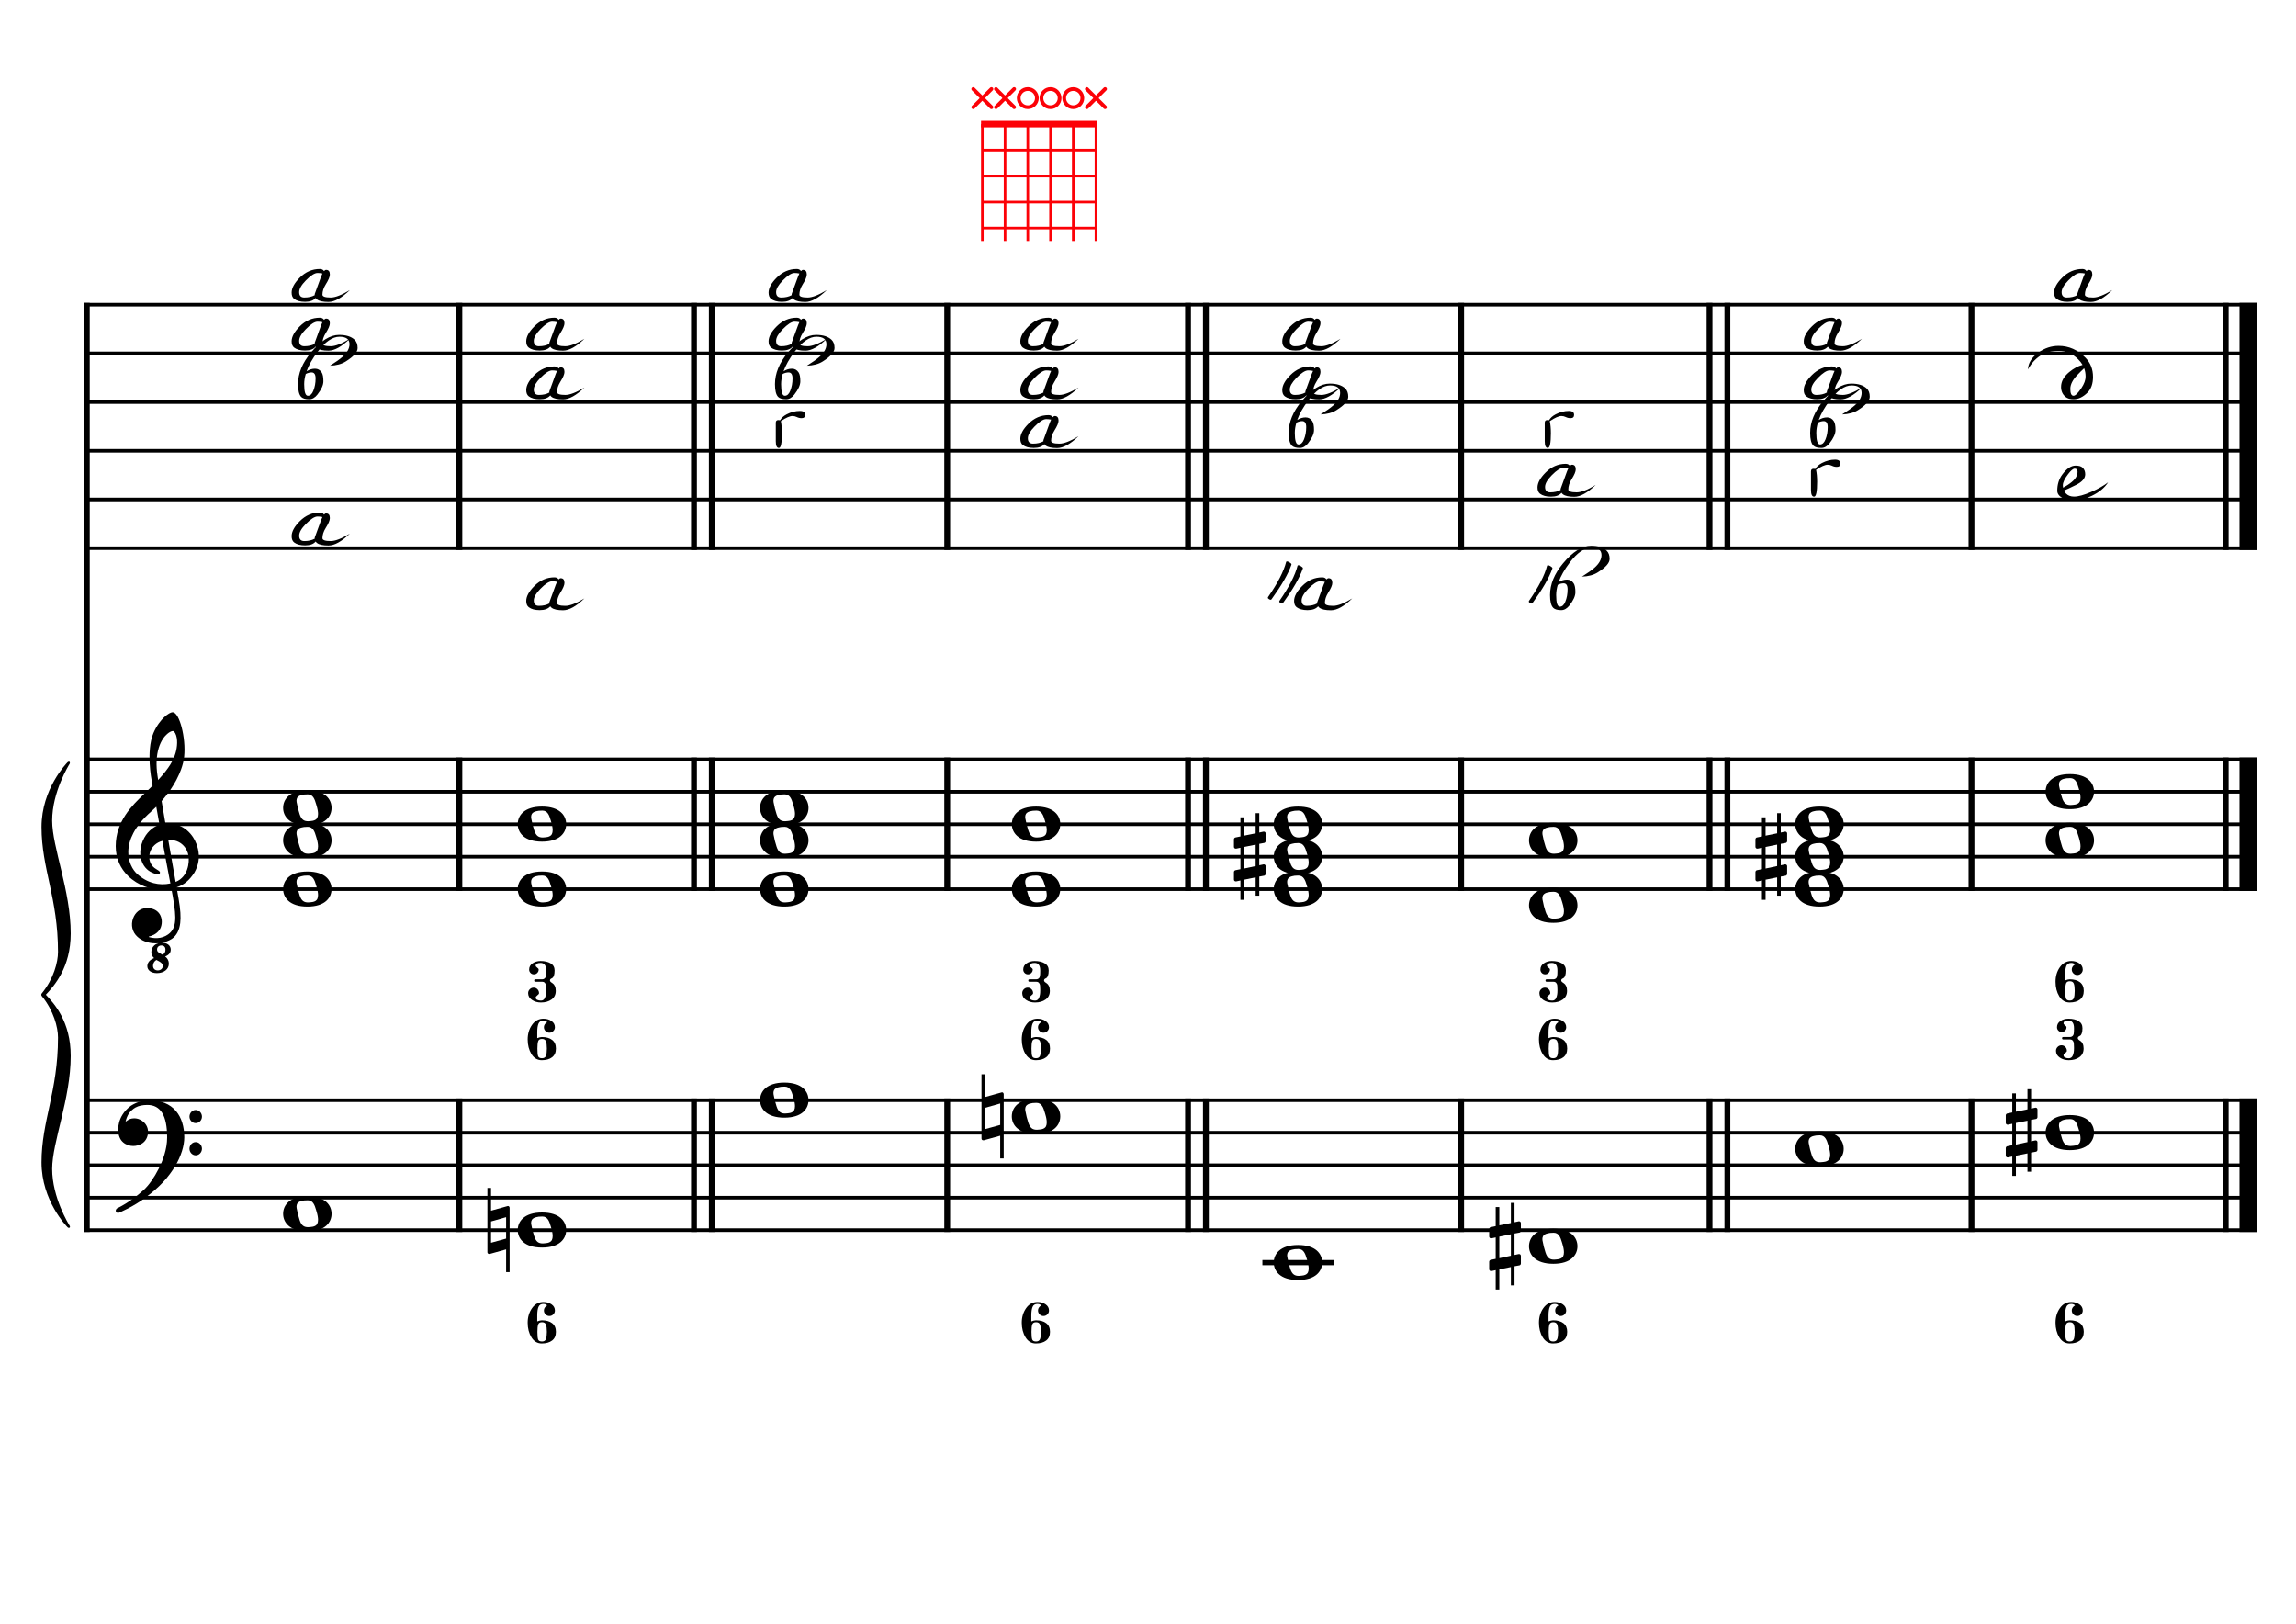 <?xml version="1.0" encoding="UTF-8" standalone="no"?>
<svg width="4209.44px" height="2976.38px" viewBox="0 0 4209.44 2976.38"
 xmlns="http://www.w3.org/2000/svg" xmlns:xlink="http://www.w3.org/1999/xlink" version="1.2" baseProfile="tiny">
<title>LaMineur (6)</title>
<desc>Generated by MuseScore 3.6.2</desc>
<polyline class="StaffLines" fill="none" stroke="#000000" stroke-width="6.55" stroke-linejoin="bevel" points="153.819,558.425 4138.58,558.425"/>
<polyline class="StaffLines" fill="none" stroke="#000000" stroke-width="6.55" stroke-linejoin="bevel" points="153.819,647.717 4138.58,647.717"/>
<polyline class="StaffLines" fill="none" stroke="#000000" stroke-width="6.55" stroke-linejoin="bevel" points="153.819,737.008 4138.58,737.008"/>
<polyline class="StaffLines" fill="none" stroke="#000000" stroke-width="6.55" stroke-linejoin="bevel" points="153.819,826.299 4138.58,826.299"/>
<polyline class="StaffLines" fill="none" stroke="#000000" stroke-width="6.55" stroke-linejoin="bevel" points="153.819,915.591 4138.58,915.591"/>
<polyline class="StaffLines" fill="none" stroke="#000000" stroke-width="6.55" stroke-linejoin="bevel" points="153.819,1004.88 4138.58,1004.88"/>
<polyline class="StaffLines" fill="none" stroke="#000000" stroke-width="6.55" stroke-linejoin="bevel" points="153.819,1391.81 4138.58,1391.81"/>
<polyline class="StaffLines" fill="none" stroke="#000000" stroke-width="6.55" stroke-linejoin="bevel" points="153.819,1451.34 4138.58,1451.34"/>
<polyline class="StaffLines" fill="none" stroke="#000000" stroke-width="6.55" stroke-linejoin="bevel" points="153.819,1510.87 4138.58,1510.87"/>
<polyline class="StaffLines" fill="none" stroke="#000000" stroke-width="6.55" stroke-linejoin="bevel" points="153.819,1570.39 4138.58,1570.39"/>
<polyline class="StaffLines" fill="none" stroke="#000000" stroke-width="6.55" stroke-linejoin="bevel" points="153.819,1629.92 4138.58,1629.92"/>
<polyline class="StaffLines" fill="none" stroke="#000000" stroke-width="6.55" stroke-linejoin="bevel" points="153.819,2016.85 4138.58,2016.85"/>
<polyline class="StaffLines" fill="none" stroke="#000000" stroke-width="6.55" stroke-linejoin="bevel" points="153.819,2076.38 4138.58,2076.38"/>
<polyline class="StaffLines" fill="none" stroke="#000000" stroke-width="6.55" stroke-linejoin="bevel" points="153.819,2135.91 4138.58,2135.91"/>
<polyline class="StaffLines" fill="none" stroke="#000000" stroke-width="6.55" stroke-linejoin="bevel" points="153.819,2195.43 4138.58,2195.43"/>
<polyline class="StaffLines" fill="none" stroke="#000000" stroke-width="6.55" stroke-linejoin="bevel" points="153.819,2254.96 4138.58,2254.96"/>
<polyline class="BarLine" fill="none" stroke="#000000" stroke-width="10.71" stroke-linejoin="bevel" points="159.176,2013.58 159.176,2258.23"/>
<polyline class="BarLine" fill="none" stroke="#000000" stroke-width="10.71" stroke-linejoin="bevel" points="842.176,2013.58 842.176,2258.23"/>
<polyline class="BarLine" fill="none" stroke="#000000" stroke-width="10.71" stroke-linejoin="bevel" points="1272.29,2013.58 1272.29,2258.23"/>
<polyline class="BarLine" fill="none" stroke="#000000" stroke-width="10.71" stroke-linejoin="bevel" points="1305.03,2013.58 1305.03,2258.23"/>
<polyline class="BarLine" fill="none" stroke="#000000" stroke-width="10.71" stroke-linejoin="bevel" points="1736.59,2013.58 1736.59,2258.23"/>
<polyline class="BarLine" fill="none" stroke="#000000" stroke-width="10.71" stroke-linejoin="bevel" points="2178.14,2013.58 2178.14,2258.23"/>
<polyline class="BarLine" fill="none" stroke="#000000" stroke-width="10.71" stroke-linejoin="bevel" points="2210.88,2013.58 2210.88,2258.23"/>
<polyline class="BarLine" fill="none" stroke="#000000" stroke-width="10.71" stroke-linejoin="bevel" points="2678.83,2013.58 2678.83,2258.23"/>
<polyline class="BarLine" fill="none" stroke="#000000" stroke-width="10.71" stroke-linejoin="bevel" points="3134.23,2013.58 3134.23,2258.23"/>
<polyline class="BarLine" fill="none" stroke="#000000" stroke-width="10.71" stroke-linejoin="bevel" points="3166.97,2013.58 3166.97,2258.23"/>
<polyline class="BarLine" fill="none" stroke="#000000" stroke-width="10.71" stroke-linejoin="bevel" points="3614.47,2013.58 3614.47,2258.23"/>
<polyline class="BarLine" fill="none" stroke="#000000" stroke-width="10.71" stroke-linejoin="bevel" points="4080.54,2013.58 4080.54,2258.23"/>
<polyline class="BarLine" fill="none" stroke="#000000" stroke-width="32.74" stroke-linejoin="bevel" points="4122.21,2013.58 4122.21,2258.23"/>
<polyline class="BarLine" fill="none" stroke="#000000" stroke-width="10.71" stroke-linejoin="bevel" points="159.176,1388.54 159.176,2016.85"/>
<polyline class="BarLine" fill="none" stroke="#000000" stroke-width="10.71" stroke-linejoin="bevel" points="842.176,1388.54 842.176,1633.2"/>
<polyline class="BarLine" fill="none" stroke="#000000" stroke-width="10.71" stroke-linejoin="bevel" points="1272.29,1388.54 1272.29,1633.2"/>
<polyline class="BarLine" fill="none" stroke="#000000" stroke-width="10.71" stroke-linejoin="bevel" points="1305.03,1388.54 1305.03,1633.2"/>
<polyline class="BarLine" fill="none" stroke="#000000" stroke-width="10.71" stroke-linejoin="bevel" points="1736.59,1388.54 1736.59,1633.2"/>
<polyline class="BarLine" fill="none" stroke="#000000" stroke-width="10.71" stroke-linejoin="bevel" points="2178.14,1388.54 2178.14,1633.2"/>
<polyline class="BarLine" fill="none" stroke="#000000" stroke-width="10.71" stroke-linejoin="bevel" points="2210.88,1388.54 2210.88,1633.2"/>
<polyline class="BarLine" fill="none" stroke="#000000" stroke-width="10.71" stroke-linejoin="bevel" points="2678.83,1388.54 2678.83,1633.2"/>
<polyline class="BarLine" fill="none" stroke="#000000" stroke-width="10.71" stroke-linejoin="bevel" points="3134.23,1388.54 3134.23,1633.2"/>
<polyline class="BarLine" fill="none" stroke="#000000" stroke-width="10.71" stroke-linejoin="bevel" points="3166.97,1388.54 3166.97,1633.2"/>
<polyline class="BarLine" fill="none" stroke="#000000" stroke-width="10.71" stroke-linejoin="bevel" points="3614.47,1388.54 3614.47,1633.2"/>
<polyline class="BarLine" fill="none" stroke="#000000" stroke-width="10.71" stroke-linejoin="bevel" points="4080.54,1388.54 4080.54,1633.2"/>
<polyline class="BarLine" fill="none" stroke="#000000" stroke-width="32.74" stroke-linejoin="bevel" points="4122.21,1388.54 4122.21,1633.2"/>
<polyline class="BarLine" fill="none" stroke="#000000" stroke-width="10.71" stroke-linejoin="bevel" points="159.176,555.151 159.176,1391.81"/>
<polyline class="BarLine" fill="none" stroke="#000000" stroke-width="10.71" stroke-linejoin="bevel" points="842.176,555.151 842.176,1008.16"/>
<polyline class="BarLine" fill="none" stroke="#000000" stroke-width="10.71" stroke-linejoin="bevel" points="1272.29,555.151 1272.29,1008.16"/>
<polyline class="BarLine" fill="none" stroke="#000000" stroke-width="10.71" stroke-linejoin="bevel" points="1305.03,555.151 1305.03,1008.16"/>
<polyline class="BarLine" fill="none" stroke="#000000" stroke-width="10.71" stroke-linejoin="bevel" points="1736.59,555.151 1736.59,1008.16"/>
<polyline class="BarLine" fill="none" stroke="#000000" stroke-width="10.71" stroke-linejoin="bevel" points="2178.14,555.151 2178.14,1008.16"/>
<polyline class="BarLine" fill="none" stroke="#000000" stroke-width="10.71" stroke-linejoin="bevel" points="2210.88,555.151 2210.88,1008.16"/>
<polyline class="BarLine" fill="none" stroke="#000000" stroke-width="10.71" stroke-linejoin="bevel" points="2678.83,555.151 2678.83,1008.16"/>
<polyline class="BarLine" fill="none" stroke="#000000" stroke-width="10.71" stroke-linejoin="bevel" points="3134.23,555.151 3134.23,1008.16"/>
<polyline class="BarLine" fill="none" stroke="#000000" stroke-width="10.71" stroke-linejoin="bevel" points="3166.97,555.151 3166.97,1008.16"/>
<polyline class="BarLine" fill="none" stroke="#000000" stroke-width="10.71" stroke-linejoin="bevel" points="3614.47,555.151 3614.47,1008.16"/>
<polyline class="BarLine" fill="none" stroke="#000000" stroke-width="10.71" stroke-linejoin="bevel" points="4080.54,555.151 4080.54,1008.16"/>
<polyline class="BarLine" fill="none" stroke="#000000" stroke-width="32.74" stroke-linejoin="bevel" points="4122.21,555.151 4122.21,1008.16"/>
<path class="Accidental" transform="matrix(2.381,0,0,2.381,893.602,2254.96)" d="M16.6,-18.3 C16.4,-18.5 16.1,-18.6 15.8,-18.6 C15.7,-18.6 15.5,-18.5 15.4,-18.5 L2.8,-15 L2.8,-32.5 L0,-32.5 L0,17 C0,17.8 0.6,18.3 1.4,18.3 L1.8,18.3 L14.4,14.8 L14.4,32.3 L17.1,32.3 L17.1,-17.2 C17.1,-17.6 16.9,-18.1 16.6,-18.3 M14.4,6.5 L2.8,9.7 L2.8,-6.7 L14.4,-10 L14.4,6.5 "/>
<path class="Accidental" transform="matrix(2.381,0,0,2.381,1799.45,2046.61)" d="M16.6,-18.3 C16.4,-18.5 16.1,-18.6 15.8,-18.6 C15.7,-18.6 15.5,-18.5 15.4,-18.5 L2.8,-15 L2.8,-32.5 L0,-32.5 L0,17 C0,17.8 0.6,18.3 1.4,18.3 L1.8,18.3 L14.4,14.8 L14.4,32.3 L17.1,32.3 L17.1,-17.2 C17.1,-17.6 16.9,-18.1 16.6,-18.3 M14.4,6.5 L2.8,9.7 L2.8,-6.7 L14.4,-10 L14.4,6.5 "/>
<path class="Accidental" transform="matrix(2.381,0,0,2.381,2730.25,2284.72)" d="M23.3,-10.6 C23.9,-10.7 24.4,-11.4 24.4,-12 L24.4,-17.9 C24.4,-18.7 23.8,-19.3 23,-19.3 L22.8,-19.3 L19.5,-18.6 L19.5,-33.5 L16.7,-33.5 L16.7,-18 L7.8,-16.2 L7.8,-30.3 L5,-30.3 L5,-15.6 L1.1,-14.8 C0.5,-14.7 0,-14 0,-13.4 L0,-13.2 L0,-7.4 L0,-7.6 C0,-6.8 0.6,-6.2 1.4,-6.2 L1.7,-6.2 L5,-6.9 L5,9.6 L1.1,10.4 C0.5,10.5 0,11.2 0,11.8 L0,17.6 C0,18.4 0.6,19 1.4,19 L1.7,19 L5,18.3 L5,33.2 L7.8,33.2 L7.8,17.7 L16.7,15.9 L16.7,30 L19.5,30 L19.5,15.3 L23.3,14.6 C23.9,14.5 24.4,13.8 24.4,13.2 L24.4,7.3 C24.4,6.5 23.8,5.9 23,5.9 L22.8,5.9 L19.5,6.6 L19.5,-9.9 L23.3,-10.6 M7.8,9.1 L7.8,-7.5 L16.7,-9.3 L16.7,7.2 L7.8,9.1 "/>
<path class="Accidental" transform="matrix(2.381,0,0,2.381,3677.34,2076.38)" d="M23.3,-10.6 C23.9,-10.7 24.4,-11.4 24.4,-12 L24.4,-17.9 C24.4,-18.7 23.8,-19.3 23,-19.3 L22.8,-19.3 L19.5,-18.6 L19.5,-33.5 L16.7,-33.5 L16.7,-18 L7.8,-16.2 L7.8,-30.3 L5,-30.3 L5,-15.6 L1.1,-14.8 C0.5,-14.7 0,-14 0,-13.4 L0,-13.2 L0,-7.4 L0,-7.6 C0,-6.8 0.6,-6.2 1.4,-6.2 L1.7,-6.2 L5,-6.9 L5,9.6 L1.1,10.4 C0.5,10.5 0,11.2 0,11.8 L0,17.6 C0,18.4 0.6,19 1.4,19 L1.7,19 L5,18.3 L5,33.2 L7.8,33.2 L7.8,17.7 L16.7,15.9 L16.7,30 L19.5,30 L19.5,15.3 L23.3,14.6 C23.9,14.5 24.4,13.8 24.4,13.2 L24.4,7.3 C24.4,6.5 23.8,5.9 23,5.9 L22.8,5.9 L19.5,6.6 L19.5,-9.9 L23.3,-10.6 M7.8,9.1 L7.8,-7.5 L16.7,-9.3 L16.7,7.2 L7.8,9.1 "/>
<path class="Accidental" transform="matrix(2.381,0,0,2.381,2262.3,1570.39)" d="M23.3,-10.6 C23.9,-10.7 24.4,-11.4 24.4,-12 L24.4,-17.9 C24.4,-18.7 23.8,-19.3 23,-19.3 L22.8,-19.3 L19.5,-18.6 L19.5,-33.5 L16.7,-33.5 L16.7,-18 L7.8,-16.2 L7.8,-30.3 L5,-30.3 L5,-15.6 L1.1,-14.8 C0.5,-14.7 0,-14 0,-13.4 L0,-13.2 L0,-7.4 L0,-7.6 C0,-6.8 0.6,-6.2 1.4,-6.2 L1.7,-6.2 L5,-6.9 L5,9.6 L1.1,10.4 C0.5,10.5 0,11.2 0,11.8 L0,17.6 C0,18.4 0.6,19 1.4,19 L1.7,19 L5,18.3 L5,33.2 L7.8,33.2 L7.8,17.7 L16.7,15.9 L16.7,30 L19.5,30 L19.5,15.3 L23.3,14.6 C23.9,14.5 24.4,13.8 24.4,13.2 L24.4,7.3 C24.4,6.5 23.8,5.9 23,5.9 L22.8,5.9 L19.5,6.6 L19.5,-9.9 L23.3,-10.6 M7.8,9.1 L7.8,-7.5 L16.7,-9.3 L16.7,7.2 L7.8,9.1 "/>
<path class="Accidental" transform="matrix(2.381,0,0,2.381,3218.4,1570.39)" d="M23.3,-10.6 C23.9,-10.7 24.4,-11.4 24.4,-12 L24.4,-17.9 C24.4,-18.7 23.8,-19.3 23,-19.3 L22.8,-19.3 L19.5,-18.6 L19.5,-33.5 L16.7,-33.5 L16.7,-18 L7.8,-16.2 L7.8,-30.3 L5,-30.3 L5,-15.6 L1.1,-14.8 C0.5,-14.7 0,-14 0,-13.4 L0,-13.2 L0,-7.4 L0,-7.6 C0,-6.8 0.6,-6.2 1.4,-6.2 L1.7,-6.2 L5,-6.9 L5,9.6 L1.1,10.4 C0.5,10.5 0,11.2 0,11.8 L0,17.6 C0,18.4 0.6,19 1.4,19 L1.7,19 L5,18.3 L5,33.2 L7.8,33.2 L7.8,17.7 L16.7,15.9 L16.7,30 L19.5,30 L19.5,15.3 L23.3,14.6 C23.9,14.5 24.4,13.8 24.4,13.2 L24.4,7.3 C24.4,6.5 23.8,5.9 23,5.9 L22.8,5.9 L19.5,6.6 L19.5,-9.9 L23.3,-10.6 M7.8,9.1 L7.8,-7.5 L16.7,-9.3 L16.7,7.2 L7.8,9.1 "/>
<polyline class="LedgerLine" fill="none" stroke="#000000" stroke-width="9.52" stroke-linejoin="bevel" points="2314.44,2314.49 2444.92,2314.49"/>
<path class="Note" transform="matrix(2.381,0,0,2.381,519.076,2225.2)" d="M18.7,-13.6 C4.9,-13.6 0,-6.6 0,-0.1 C0,6.4 4.9,13.4 18.7,13.4 C32.5,13.4 37.3,6.4 37.3,-0.1 C37.3,-6.6 32.5,-13.6 18.7,-13.6 M10.4,-4.5 C10.3,-4.9 10.3,-5.3 10.3,-5.7 C10.3,-6.5 10.5,-7.3 10.9,-8 C11.6,-9 12.8,-9.7 14.3,-10 C15.6,-10.3 16.3,-10.5 18.9,-10.5 L19,-10.5 C23,-10.5 24.3,-6.8 25.4,-3 L25.7,-2 C26.5,0.6 26.9,2.8 26.9,4.5 C26.9,5.7 26.7,6.8 26.3,7.6 C25.7,8.7 24.7,9.4 23,9.8 C22.1,10 20.6,10.1 20.6,10.1 C20.1,10.1 19.7,10.2 19.3,10.2 C16.1,10.2 14.1,9 12.7,4.7 C11.5,1 11.3,-0.1 10.4,-4.5"/>
<path class="Note" transform="matrix(2.381,0,0,2.381,949.186,2254.96)" d="M18.7,-13.6 C4.9,-13.6 0,-6.6 0,-0.1 C0,6.4 4.9,13.4 18.7,13.4 C32.5,13.4 37.3,6.4 37.3,-0.1 C37.3,-6.6 32.5,-13.6 18.7,-13.6 M10.4,-4.5 C10.3,-4.9 10.3,-5.3 10.3,-5.7 C10.3,-6.5 10.5,-7.3 10.9,-8 C11.6,-9 12.8,-9.7 14.3,-10 C15.6,-10.3 16.3,-10.5 18.9,-10.5 L19,-10.5 C23,-10.5 24.3,-6.8 25.4,-3 L25.7,-2 C26.5,0.6 26.9,2.8 26.9,4.5 C26.9,5.7 26.7,6.8 26.3,7.6 C25.7,8.7 24.7,9.4 23,9.8 C22.1,10 20.6,10.1 20.6,10.1 C20.1,10.1 19.7,10.2 19.3,10.2 C16.1,10.2 14.1,9 12.7,4.7 C11.5,1 11.3,-0.1 10.4,-4.5"/>
<path class="Note" transform="matrix(2.381,0,0,2.381,1393.49,2016.85)" d="M18.7,-13.6 C4.9,-13.6 0,-6.6 0,-0.1 C0,6.4 4.9,13.4 18.7,13.4 C32.5,13.4 37.3,6.4 37.3,-0.1 C37.3,-6.6 32.5,-13.6 18.7,-13.6 M10.4,-4.5 C10.3,-4.9 10.3,-5.3 10.3,-5.7 C10.3,-6.5 10.5,-7.3 10.9,-8 C11.6,-9 12.8,-9.7 14.3,-10 C15.6,-10.3 16.3,-10.5 18.9,-10.5 L19,-10.5 C23,-10.5 24.3,-6.8 25.4,-3 L25.7,-2 C26.5,0.6 26.9,2.8 26.9,4.5 C26.9,5.7 26.7,6.8 26.3,7.6 C25.7,8.7 24.7,9.4 23,9.8 C22.1,10 20.6,10.1 20.6,10.1 C20.1,10.1 19.7,10.2 19.3,10.2 C16.1,10.2 14.1,9 12.7,4.7 C11.5,1 11.3,-0.1 10.4,-4.5"/>
<path class="Note" transform="matrix(2.381,0,0,2.381,1855.04,2046.61)" d="M18.7,-13.6 C4.9,-13.6 0,-6.6 0,-0.1 C0,6.4 4.9,13.4 18.7,13.4 C32.5,13.4 37.3,6.4 37.3,-0.1 C37.3,-6.6 32.5,-13.6 18.7,-13.6 M10.4,-4.5 C10.3,-4.9 10.3,-5.3 10.3,-5.7 C10.3,-6.5 10.5,-7.3 10.9,-8 C11.6,-9 12.8,-9.7 14.3,-10 C15.6,-10.3 16.3,-10.5 18.9,-10.5 L19,-10.5 C23,-10.5 24.3,-6.8 25.4,-3 L25.7,-2 C26.5,0.6 26.9,2.8 26.9,4.5 C26.9,5.7 26.7,6.8 26.3,7.6 C25.7,8.7 24.7,9.4 23,9.8 C22.1,10 20.6,10.1 20.6,10.1 C20.1,10.1 19.7,10.2 19.3,10.2 C16.1,10.2 14.1,9 12.7,4.7 C11.5,1 11.3,-0.1 10.4,-4.5"/>
<path class="Note" transform="matrix(2.381,0,0,2.381,2335.28,2314.49)" d="M18.7,-13.6 C4.9,-13.6 0,-6.6 0,-0.1 C0,6.4 4.9,13.4 18.7,13.4 C32.5,13.4 37.3,6.4 37.3,-0.1 C37.3,-6.6 32.5,-13.6 18.7,-13.6 M10.4,-4.5 C10.3,-4.9 10.3,-5.3 10.3,-5.7 C10.3,-6.5 10.5,-7.3 10.9,-8 C11.6,-9 12.8,-9.7 14.3,-10 C15.6,-10.3 16.3,-10.5 18.9,-10.5 L19,-10.5 C23,-10.5 24.3,-6.8 25.4,-3 L25.7,-2 C26.5,0.6 26.9,2.8 26.9,4.5 C26.9,5.7 26.7,6.8 26.3,7.6 C25.7,8.7 24.7,9.4 23,9.8 C22.1,10 20.6,10.1 20.6,10.1 C20.1,10.1 19.7,10.2 19.3,10.2 C16.1,10.2 14.1,9 12.7,4.7 C11.5,1 11.3,-0.1 10.4,-4.5"/>
<path class="Note" transform="matrix(2.381,0,0,2.381,2803.23,2284.72)" d="M18.7,-13.6 C4.9,-13.6 0,-6.6 0,-0.1 C0,6.4 4.9,13.4 18.7,13.4 C32.5,13.4 37.3,6.4 37.3,-0.1 C37.3,-6.6 32.5,-13.6 18.7,-13.6 M10.4,-4.5 C10.3,-4.9 10.3,-5.3 10.3,-5.7 C10.3,-6.5 10.5,-7.3 10.9,-8 C11.6,-9 12.8,-9.7 14.3,-10 C15.6,-10.3 16.3,-10.5 18.9,-10.5 L19,-10.5 C23,-10.5 24.3,-6.8 25.4,-3 L25.7,-2 C26.5,0.6 26.9,2.8 26.9,4.5 C26.9,5.7 26.7,6.8 26.3,7.6 C25.7,8.7 24.7,9.4 23,9.8 C22.1,10 20.6,10.1 20.6,10.1 C20.1,10.1 19.7,10.2 19.3,10.2 C16.1,10.2 14.1,9 12.7,4.7 C11.5,1 11.3,-0.1 10.4,-4.5"/>
<path class="Note" transform="matrix(2.381,0,0,2.381,3291.37,2106.14)" d="M18.7,-13.6 C4.9,-13.6 0,-6.6 0,-0.1 C0,6.4 4.9,13.4 18.7,13.4 C32.5,13.4 37.3,6.4 37.3,-0.1 C37.3,-6.6 32.5,-13.6 18.7,-13.6 M10.4,-4.5 C10.3,-4.9 10.3,-5.3 10.3,-5.7 C10.3,-6.5 10.5,-7.3 10.9,-8 C11.6,-9 12.8,-9.7 14.3,-10 C15.6,-10.3 16.3,-10.5 18.9,-10.5 L19,-10.5 C23,-10.5 24.3,-6.8 25.4,-3 L25.7,-2 C26.5,0.6 26.9,2.8 26.9,4.5 C26.9,5.7 26.7,6.8 26.3,7.6 C25.7,8.7 24.7,9.4 23,9.8 C22.1,10 20.6,10.1 20.6,10.1 C20.1,10.1 19.7,10.2 19.3,10.2 C16.1,10.2 14.1,9 12.7,4.7 C11.5,1 11.3,-0.1 10.4,-4.5"/>
<path class="Note" transform="matrix(2.381,0,0,2.381,3750.32,2076.38)" d="M18.7,-13.6 C4.9,-13.6 0,-6.6 0,-0.1 C0,6.4 4.9,13.4 18.7,13.4 C32.5,13.4 37.3,6.4 37.3,-0.1 C37.3,-6.6 32.5,-13.6 18.7,-13.6 M10.4,-4.5 C10.3,-4.9 10.3,-5.3 10.3,-5.7 C10.3,-6.5 10.5,-7.3 10.9,-8 C11.6,-9 12.8,-9.7 14.3,-10 C15.6,-10.3 16.3,-10.5 18.9,-10.5 L19,-10.5 C23,-10.5 24.3,-6.8 25.4,-3 L25.7,-2 C26.5,0.6 26.9,2.8 26.9,4.5 C26.9,5.7 26.7,6.8 26.3,7.6 C25.7,8.7 24.7,9.4 23,9.8 C22.1,10 20.6,10.1 20.6,10.1 C20.1,10.1 19.7,10.2 19.3,10.2 C16.1,10.2 14.1,9 12.7,4.7 C11.5,1 11.3,-0.1 10.4,-4.5"/>
<path class="Note" transform="matrix(2.381,0,0,2.381,519.076,1629.92)" d="M18.7,-13.6 C4.9,-13.6 0,-6.6 0,-0.1 C0,6.4 4.9,13.4 18.7,13.4 C32.5,13.4 37.3,6.4 37.3,-0.1 C37.3,-6.6 32.5,-13.6 18.7,-13.6 M10.4,-4.5 C10.3,-4.9 10.3,-5.3 10.3,-5.7 C10.3,-6.5 10.5,-7.3 10.9,-8 C11.6,-9 12.8,-9.7 14.3,-10 C15.6,-10.3 16.3,-10.5 18.9,-10.5 L19,-10.5 C23,-10.5 24.3,-6.8 25.4,-3 L25.7,-2 C26.5,0.6 26.9,2.8 26.9,4.5 C26.9,5.7 26.7,6.8 26.3,7.6 C25.7,8.7 24.7,9.4 23,9.8 C22.1,10 20.6,10.1 20.6,10.1 C20.1,10.1 19.7,10.2 19.3,10.2 C16.1,10.2 14.1,9 12.7,4.7 C11.5,1 11.3,-0.1 10.4,-4.5"/>
<path class="Note" transform="matrix(2.381,0,0,2.381,519.076,1540.63)" d="M18.7,-13.6 C4.9,-13.6 0,-6.6 0,-0.1 C0,6.4 4.9,13.4 18.7,13.4 C32.5,13.4 37.3,6.4 37.3,-0.1 C37.3,-6.6 32.5,-13.6 18.7,-13.6 M10.4,-4.5 C10.3,-4.9 10.3,-5.3 10.3,-5.7 C10.3,-6.5 10.5,-7.3 10.9,-8 C11.6,-9 12.8,-9.7 14.3,-10 C15.6,-10.3 16.3,-10.5 18.9,-10.5 L19,-10.5 C23,-10.5 24.3,-6.8 25.4,-3 L25.7,-2 C26.5,0.6 26.9,2.8 26.9,4.5 C26.9,5.7 26.7,6.8 26.3,7.6 C25.7,8.7 24.7,9.4 23,9.8 C22.1,10 20.6,10.1 20.6,10.1 C20.1,10.1 19.7,10.2 19.3,10.2 C16.1,10.2 14.1,9 12.7,4.7 C11.5,1 11.3,-0.1 10.4,-4.5"/>
<path class="Note" transform="matrix(2.381,0,0,2.381,519.076,1481.1)" d="M18.7,-13.6 C4.9,-13.6 0,-6.6 0,-0.1 C0,6.4 4.9,13.4 18.7,13.4 C32.5,13.4 37.3,6.4 37.3,-0.1 C37.3,-6.6 32.5,-13.6 18.7,-13.6 M10.4,-4.5 C10.3,-4.9 10.3,-5.3 10.3,-5.7 C10.3,-6.5 10.5,-7.3 10.9,-8 C11.6,-9 12.8,-9.7 14.3,-10 C15.6,-10.3 16.3,-10.5 18.9,-10.5 L19,-10.5 C23,-10.5 24.3,-6.8 25.4,-3 L25.7,-2 C26.5,0.6 26.9,2.8 26.9,4.5 C26.9,5.7 26.7,6.8 26.3,7.6 C25.7,8.7 24.7,9.4 23,9.8 C22.1,10 20.6,10.1 20.6,10.1 C20.1,10.1 19.7,10.2 19.3,10.2 C16.1,10.2 14.1,9 12.7,4.7 C11.5,1 11.3,-0.1 10.4,-4.5"/>
<path class="Note" transform="matrix(2.381,0,0,2.381,949.186,1629.92)" d="M18.7,-13.6 C4.9,-13.6 0,-6.6 0,-0.1 C0,6.4 4.9,13.4 18.7,13.4 C32.5,13.4 37.3,6.4 37.3,-0.1 C37.3,-6.6 32.5,-13.6 18.7,-13.6 M10.4,-4.5 C10.3,-4.9 10.3,-5.3 10.3,-5.7 C10.3,-6.5 10.5,-7.3 10.9,-8 C11.6,-9 12.8,-9.7 14.3,-10 C15.6,-10.3 16.3,-10.5 18.9,-10.5 L19,-10.5 C23,-10.5 24.3,-6.8 25.4,-3 L25.7,-2 C26.5,0.6 26.9,2.8 26.9,4.5 C26.9,5.7 26.7,6.8 26.3,7.6 C25.7,8.7 24.7,9.4 23,9.8 C22.1,10 20.6,10.1 20.6,10.1 C20.1,10.1 19.7,10.2 19.3,10.2 C16.1,10.2 14.1,9 12.7,4.7 C11.5,1 11.3,-0.1 10.4,-4.5"/>
<path class="Note" transform="matrix(2.381,0,0,2.381,949.186,1510.87)" d="M18.7,-13.6 C4.9,-13.6 0,-6.6 0,-0.1 C0,6.4 4.9,13.4 18.7,13.4 C32.5,13.4 37.3,6.4 37.3,-0.1 C37.3,-6.6 32.5,-13.6 18.7,-13.6 M10.4,-4.5 C10.3,-4.9 10.3,-5.3 10.3,-5.7 C10.3,-6.5 10.5,-7.3 10.9,-8 C11.6,-9 12.8,-9.7 14.3,-10 C15.6,-10.3 16.3,-10.5 18.9,-10.5 L19,-10.5 C23,-10.5 24.3,-6.8 25.4,-3 L25.7,-2 C26.5,0.6 26.9,2.8 26.9,4.5 C26.9,5.7 26.7,6.8 26.3,7.6 C25.7,8.7 24.7,9.4 23,9.8 C22.1,10 20.6,10.1 20.6,10.1 C20.1,10.1 19.7,10.2 19.3,10.2 C16.1,10.2 14.1,9 12.7,4.7 C11.5,1 11.3,-0.1 10.4,-4.5"/>
<path class="Note" transform="matrix(2.381,0,0,2.381,1393.49,1629.92)" d="M18.7,-13.6 C4.9,-13.6 0,-6.6 0,-0.1 C0,6.4 4.9,13.4 18.7,13.4 C32.5,13.4 37.3,6.4 37.3,-0.1 C37.3,-6.6 32.5,-13.6 18.7,-13.6 M10.4,-4.5 C10.3,-4.9 10.3,-5.3 10.3,-5.7 C10.3,-6.5 10.5,-7.3 10.9,-8 C11.6,-9 12.8,-9.7 14.3,-10 C15.6,-10.3 16.3,-10.5 18.9,-10.5 L19,-10.5 C23,-10.5 24.3,-6.8 25.4,-3 L25.7,-2 C26.5,0.6 26.9,2.8 26.9,4.5 C26.9,5.7 26.7,6.8 26.3,7.6 C25.7,8.7 24.7,9.4 23,9.8 C22.1,10 20.6,10.1 20.6,10.1 C20.1,10.1 19.7,10.2 19.3,10.2 C16.1,10.2 14.1,9 12.7,4.7 C11.5,1 11.3,-0.1 10.4,-4.5"/>
<path class="Note" transform="matrix(2.381,0,0,2.381,1393.49,1540.63)" d="M18.7,-13.6 C4.9,-13.6 0,-6.6 0,-0.1 C0,6.4 4.9,13.4 18.7,13.4 C32.5,13.4 37.3,6.4 37.3,-0.1 C37.3,-6.6 32.5,-13.6 18.7,-13.6 M10.4,-4.5 C10.3,-4.9 10.3,-5.3 10.3,-5.7 C10.3,-6.5 10.5,-7.3 10.9,-8 C11.6,-9 12.8,-9.7 14.3,-10 C15.6,-10.3 16.3,-10.5 18.9,-10.5 L19,-10.5 C23,-10.5 24.3,-6.8 25.4,-3 L25.7,-2 C26.5,0.6 26.9,2.8 26.9,4.5 C26.9,5.7 26.7,6.8 26.3,7.6 C25.7,8.7 24.7,9.4 23,9.8 C22.1,10 20.6,10.1 20.6,10.1 C20.1,10.1 19.7,10.2 19.3,10.2 C16.1,10.2 14.1,9 12.7,4.7 C11.5,1 11.3,-0.1 10.4,-4.5"/>
<path class="Note" transform="matrix(2.381,0,0,2.381,1393.49,1481.1)" d="M18.7,-13.6 C4.9,-13.6 0,-6.6 0,-0.1 C0,6.4 4.9,13.4 18.7,13.4 C32.5,13.4 37.3,6.4 37.3,-0.1 C37.3,-6.6 32.5,-13.6 18.7,-13.6 M10.4,-4.5 C10.3,-4.9 10.3,-5.3 10.3,-5.7 C10.3,-6.5 10.5,-7.3 10.9,-8 C11.6,-9 12.8,-9.7 14.3,-10 C15.6,-10.3 16.3,-10.5 18.9,-10.5 L19,-10.5 C23,-10.5 24.3,-6.8 25.4,-3 L25.7,-2 C26.5,0.6 26.9,2.8 26.9,4.5 C26.9,5.7 26.7,6.8 26.3,7.6 C25.7,8.7 24.7,9.4 23,9.8 C22.1,10 20.6,10.1 20.6,10.1 C20.1,10.1 19.7,10.2 19.3,10.2 C16.1,10.2 14.1,9 12.7,4.7 C11.5,1 11.3,-0.1 10.4,-4.5"/>
<path class="Note" transform="matrix(2.381,0,0,2.381,1855.04,1629.92)" d="M18.7,-13.6 C4.9,-13.6 0,-6.6 0,-0.1 C0,6.4 4.9,13.4 18.7,13.4 C32.5,13.4 37.3,6.4 37.3,-0.1 C37.3,-6.6 32.5,-13.6 18.7,-13.6 M10.4,-4.5 C10.3,-4.9 10.3,-5.3 10.3,-5.7 C10.3,-6.5 10.5,-7.3 10.9,-8 C11.6,-9 12.8,-9.7 14.3,-10 C15.6,-10.3 16.3,-10.5 18.9,-10.5 L19,-10.5 C23,-10.5 24.3,-6.8 25.4,-3 L25.7,-2 C26.5,0.6 26.9,2.8 26.9,4.5 C26.9,5.7 26.7,6.8 26.3,7.6 C25.7,8.7 24.7,9.4 23,9.8 C22.1,10 20.6,10.1 20.6,10.1 C20.1,10.1 19.7,10.2 19.3,10.2 C16.1,10.2 14.1,9 12.7,4.7 C11.5,1 11.3,-0.1 10.4,-4.5"/>
<path class="Note" transform="matrix(2.381,0,0,2.381,1855.04,1510.87)" d="M18.7,-13.6 C4.9,-13.6 0,-6.6 0,-0.1 C0,6.4 4.9,13.4 18.7,13.4 C32.5,13.4 37.3,6.4 37.3,-0.1 C37.3,-6.6 32.5,-13.6 18.7,-13.6 M10.4,-4.5 C10.3,-4.9 10.3,-5.3 10.3,-5.7 C10.3,-6.5 10.5,-7.3 10.9,-8 C11.6,-9 12.8,-9.7 14.3,-10 C15.6,-10.3 16.3,-10.5 18.9,-10.5 L19,-10.5 C23,-10.5 24.3,-6.8 25.4,-3 L25.7,-2 C26.5,0.6 26.9,2.8 26.9,4.5 C26.9,5.7 26.7,6.8 26.3,7.6 C25.7,8.7 24.7,9.4 23,9.8 C22.1,10 20.6,10.1 20.6,10.1 C20.1,10.1 19.7,10.2 19.3,10.2 C16.1,10.2 14.1,9 12.7,4.7 C11.5,1 11.3,-0.1 10.4,-4.5"/>
<path class="Note" transform="matrix(2.381,0,0,2.381,2335.28,1629.92)" d="M18.7,-13.6 C4.9,-13.6 0,-6.6 0,-0.1 C0,6.4 4.9,13.4 18.7,13.4 C32.5,13.4 37.3,6.4 37.3,-0.1 C37.3,-6.6 32.5,-13.6 18.7,-13.6 M10.4,-4.5 C10.3,-4.9 10.3,-5.3 10.3,-5.7 C10.3,-6.5 10.5,-7.3 10.9,-8 C11.6,-9 12.8,-9.7 14.3,-10 C15.6,-10.3 16.3,-10.5 18.9,-10.5 L19,-10.5 C23,-10.5 24.3,-6.8 25.4,-3 L25.7,-2 C26.5,0.6 26.9,2.8 26.9,4.5 C26.9,5.7 26.7,6.8 26.3,7.6 C25.7,8.7 24.7,9.4 23,9.8 C22.1,10 20.6,10.1 20.6,10.1 C20.1,10.1 19.7,10.2 19.3,10.2 C16.1,10.2 14.1,9 12.7,4.7 C11.5,1 11.3,-0.1 10.4,-4.5"/>
<path class="Note" transform="matrix(2.381,0,0,2.381,2335.28,1570.39)" d="M18.7,-13.6 C4.9,-13.6 0,-6.6 0,-0.1 C0,6.4 4.9,13.4 18.7,13.4 C32.5,13.4 37.3,6.4 37.3,-0.1 C37.3,-6.6 32.5,-13.6 18.7,-13.6 M10.4,-4.5 C10.3,-4.9 10.3,-5.3 10.3,-5.7 C10.3,-6.5 10.5,-7.3 10.9,-8 C11.6,-9 12.8,-9.7 14.3,-10 C15.6,-10.3 16.3,-10.5 18.9,-10.5 L19,-10.5 C23,-10.5 24.3,-6.8 25.4,-3 L25.7,-2 C26.5,0.6 26.9,2.8 26.9,4.5 C26.9,5.7 26.7,6.8 26.3,7.6 C25.7,8.7 24.7,9.4 23,9.8 C22.1,10 20.6,10.1 20.6,10.1 C20.1,10.1 19.7,10.2 19.3,10.2 C16.1,10.2 14.1,9 12.7,4.7 C11.5,1 11.3,-0.1 10.4,-4.5"/>
<path class="Note" transform="matrix(2.381,0,0,2.381,2335.28,1510.87)" d="M18.7,-13.6 C4.9,-13.6 0,-6.6 0,-0.1 C0,6.4 4.9,13.4 18.7,13.4 C32.5,13.4 37.3,6.4 37.3,-0.1 C37.3,-6.6 32.5,-13.6 18.7,-13.6 M10.4,-4.5 C10.3,-4.9 10.3,-5.3 10.3,-5.7 C10.3,-6.5 10.5,-7.3 10.9,-8 C11.6,-9 12.8,-9.7 14.3,-10 C15.6,-10.3 16.3,-10.5 18.9,-10.5 L19,-10.5 C23,-10.5 24.3,-6.8 25.4,-3 L25.7,-2 C26.5,0.6 26.9,2.8 26.9,4.5 C26.9,5.7 26.7,6.8 26.3,7.6 C25.7,8.7 24.7,9.4 23,9.8 C22.1,10 20.6,10.1 20.6,10.1 C20.1,10.1 19.7,10.2 19.3,10.2 C16.1,10.2 14.1,9 12.7,4.7 C11.5,1 11.3,-0.1 10.4,-4.5"/>
<path class="Note" transform="matrix(2.381,0,0,2.381,2803.23,1659.69)" d="M18.7,-13.6 C4.9,-13.6 0,-6.6 0,-0.1 C0,6.4 4.9,13.4 18.7,13.4 C32.5,13.4 37.3,6.4 37.3,-0.1 C37.3,-6.6 32.5,-13.6 18.7,-13.6 M10.4,-4.5 C10.3,-4.9 10.3,-5.3 10.3,-5.7 C10.3,-6.5 10.5,-7.3 10.9,-8 C11.6,-9 12.8,-9.7 14.3,-10 C15.6,-10.3 16.3,-10.5 18.9,-10.5 L19,-10.5 C23,-10.5 24.3,-6.8 25.4,-3 L25.7,-2 C26.5,0.6 26.9,2.8 26.9,4.5 C26.9,5.7 26.7,6.8 26.3,7.6 C25.7,8.7 24.7,9.4 23,9.8 C22.1,10 20.6,10.1 20.6,10.1 C20.1,10.1 19.7,10.2 19.3,10.2 C16.1,10.2 14.1,9 12.7,4.7 C11.5,1 11.3,-0.1 10.4,-4.5"/>
<path class="Note" transform="matrix(2.381,0,0,2.381,2803.23,1540.63)" d="M18.7,-13.6 C4.9,-13.6 0,-6.6 0,-0.1 C0,6.4 4.9,13.4 18.7,13.4 C32.5,13.4 37.3,6.4 37.3,-0.1 C37.3,-6.6 32.5,-13.6 18.7,-13.6 M10.4,-4.5 C10.3,-4.9 10.3,-5.3 10.3,-5.7 C10.3,-6.5 10.5,-7.3 10.9,-8 C11.6,-9 12.8,-9.7 14.3,-10 C15.6,-10.3 16.3,-10.5 18.9,-10.5 L19,-10.5 C23,-10.5 24.3,-6.8 25.4,-3 L25.7,-2 C26.5,0.6 26.9,2.8 26.9,4.5 C26.9,5.7 26.7,6.8 26.3,7.6 C25.7,8.7 24.7,9.4 23,9.8 C22.1,10 20.6,10.1 20.6,10.1 C20.1,10.1 19.7,10.2 19.3,10.2 C16.1,10.2 14.1,9 12.7,4.7 C11.5,1 11.3,-0.1 10.4,-4.5"/>
<path class="Note" transform="matrix(2.381,0,0,2.381,3291.37,1629.92)" d="M18.7,-13.6 C4.9,-13.6 0,-6.6 0,-0.1 C0,6.4 4.9,13.4 18.7,13.4 C32.5,13.4 37.3,6.4 37.3,-0.1 C37.3,-6.6 32.5,-13.6 18.7,-13.6 M10.4,-4.5 C10.3,-4.9 10.3,-5.3 10.3,-5.7 C10.3,-6.5 10.5,-7.3 10.9,-8 C11.6,-9 12.8,-9.7 14.3,-10 C15.6,-10.3 16.3,-10.5 18.9,-10.5 L19,-10.5 C23,-10.5 24.3,-6.8 25.4,-3 L25.7,-2 C26.5,0.6 26.9,2.8 26.9,4.5 C26.9,5.7 26.7,6.8 26.3,7.6 C25.7,8.7 24.7,9.4 23,9.8 C22.1,10 20.6,10.1 20.6,10.1 C20.1,10.1 19.7,10.2 19.3,10.2 C16.1,10.2 14.1,9 12.7,4.7 C11.5,1 11.3,-0.1 10.4,-4.5"/>
<path class="Note" transform="matrix(2.381,0,0,2.381,3291.37,1570.39)" d="M18.7,-13.6 C4.9,-13.6 0,-6.6 0,-0.1 C0,6.4 4.9,13.4 18.7,13.4 C32.5,13.4 37.3,6.4 37.3,-0.1 C37.3,-6.6 32.5,-13.6 18.7,-13.6 M10.4,-4.5 C10.3,-4.9 10.3,-5.3 10.3,-5.7 C10.3,-6.5 10.5,-7.3 10.9,-8 C11.6,-9 12.8,-9.7 14.3,-10 C15.6,-10.3 16.3,-10.5 18.9,-10.5 L19,-10.5 C23,-10.5 24.3,-6.8 25.4,-3 L25.7,-2 C26.5,0.6 26.9,2.8 26.9,4.5 C26.9,5.7 26.7,6.8 26.3,7.6 C25.7,8.7 24.7,9.4 23,9.8 C22.1,10 20.6,10.1 20.6,10.1 C20.1,10.1 19.7,10.2 19.3,10.2 C16.1,10.2 14.1,9 12.7,4.7 C11.5,1 11.3,-0.1 10.4,-4.5"/>
<path class="Note" transform="matrix(2.381,0,0,2.381,3291.37,1510.87)" d="M18.7,-13.6 C4.9,-13.6 0,-6.6 0,-0.1 C0,6.4 4.9,13.4 18.7,13.4 C32.5,13.4 37.3,6.4 37.3,-0.1 C37.3,-6.6 32.5,-13.6 18.7,-13.6 M10.4,-4.5 C10.3,-4.9 10.3,-5.3 10.3,-5.7 C10.3,-6.5 10.5,-7.3 10.9,-8 C11.6,-9 12.8,-9.7 14.3,-10 C15.6,-10.3 16.3,-10.5 18.9,-10.5 L19,-10.5 C23,-10.5 24.3,-6.8 25.4,-3 L25.7,-2 C26.5,0.6 26.9,2.8 26.9,4.5 C26.9,5.7 26.7,6.8 26.3,7.6 C25.7,8.7 24.7,9.4 23,9.8 C22.1,10 20.6,10.1 20.6,10.1 C20.1,10.1 19.7,10.2 19.3,10.2 C16.1,10.2 14.1,9 12.7,4.7 C11.5,1 11.3,-0.1 10.4,-4.5"/>
<path class="Note" transform="matrix(2.381,0,0,2.381,3750.32,1540.63)" d="M18.7,-13.6 C4.9,-13.6 0,-6.6 0,-0.1 C0,6.4 4.9,13.4 18.7,13.4 C32.5,13.4 37.3,6.4 37.3,-0.1 C37.3,-6.6 32.5,-13.6 18.7,-13.6 M10.4,-4.5 C10.3,-4.9 10.3,-5.3 10.3,-5.7 C10.3,-6.5 10.5,-7.3 10.9,-8 C11.6,-9 12.8,-9.7 14.3,-10 C15.6,-10.3 16.3,-10.5 18.9,-10.5 L19,-10.5 C23,-10.5 24.3,-6.8 25.4,-3 L25.7,-2 C26.5,0.6 26.9,2.8 26.9,4.5 C26.9,5.7 26.7,6.8 26.3,7.6 C25.7,8.7 24.7,9.4 23,9.8 C22.1,10 20.6,10.1 20.6,10.1 C20.1,10.1 19.7,10.2 19.3,10.2 C16.1,10.2 14.1,9 12.7,4.7 C11.5,1 11.3,-0.1 10.4,-4.5"/>
<path class="Note" transform="matrix(2.381,0,0,2.381,3750.32,1451.34)" d="M18.7,-13.6 C4.9,-13.6 0,-6.6 0,-0.1 C0,6.4 4.9,13.4 18.7,13.4 C32.5,13.4 37.3,6.4 37.3,-0.1 C37.3,-6.6 32.5,-13.6 18.7,-13.6 M10.4,-4.5 C10.3,-4.9 10.3,-5.3 10.3,-5.7 C10.3,-6.5 10.5,-7.3 10.9,-8 C11.6,-9 12.8,-9.7 14.3,-10 C15.6,-10.3 16.3,-10.5 18.9,-10.5 L19,-10.5 C23,-10.5 24.3,-6.8 25.4,-3 L25.7,-2 C26.5,0.6 26.9,2.8 26.9,4.5 C26.9,5.7 26.7,6.8 26.3,7.6 C25.7,8.7 24.7,9.4 23,9.8 C22.1,10 20.6,10.1 20.6,10.1 C20.1,10.1 19.7,10.2 19.3,10.2 C16.1,10.2 14.1,9 12.7,4.7 C11.5,1 11.3,-0.1 10.4,-4.5"/>
<path class="Note" d="M597.895,941.13 C602.466,941.13 604.752,943.997 604.752,949.73 C604.752,953.758 602.234,959.763 597.198,967.742 C593.17,974.173 591.155,980.448 591.155,986.568 C591.155,990.055 596.23,991.798 606.379,991.798 C614.746,991.798 626.406,987.266 641.358,978.201 C626.328,992.689 613.274,999.933 602.195,999.933 C592.201,999.933 585.228,998.422 581.277,995.401 C580.27,994.626 579.418,993.696 578.721,992.611 C574.847,997.337 568.378,999.7 559.313,999.7 C550.636,999.7 543.974,997.918 539.325,994.355 C536.226,991.953 534.677,988.118 534.677,982.85 C534.677,974.483 539.635,965.341 549.552,955.424 C560.166,944.81 572.445,939.503 586.391,939.503 C589.877,939.503 592.433,940.781 594.06,943.338 C595.378,941.866 596.656,941.13 597.895,941.13 M577.094,987.382 C577.016,986.762 576.977,986.142 576.977,985.523 C576.977,985.213 580.929,974.405 588.831,953.1 C589.606,951.008 590.38,949.226 591.155,947.754 C588.134,947.134 585.151,946.824 582.207,946.824 C576.784,946.824 569.579,951.434 560.592,960.653 C552.534,968.866 548.506,975.955 548.506,981.92 C548.506,988.505 551.643,991.798 557.919,991.798 C565.511,991.798 571.903,990.326 577.094,987.382"/>
<path class="Note" d="M597.895,583.965 C602.466,583.965 604.752,586.831 604.752,592.564 C604.752,596.593 602.234,602.597 597.198,610.577 C593.17,617.007 591.155,623.283 591.155,629.403 C591.155,632.889 596.23,634.633 606.379,634.633 C614.746,634.633 626.406,630.1 641.358,621.036 C626.328,635.524 613.274,642.767 602.195,642.767 C592.201,642.767 585.228,641.257 581.277,638.235 C580.27,637.46 579.418,636.531 578.721,635.446 C574.847,640.172 568.378,642.535 559.313,642.535 C550.636,642.535 543.974,640.753 539.325,637.189 C536.226,634.788 534.677,630.953 534.677,625.684 C534.677,617.317 539.635,608.175 549.552,598.259 C560.166,587.645 572.445,582.338 586.391,582.338 C589.877,582.338 592.433,583.616 594.06,586.173 C595.378,584.701 596.656,583.965 597.895,583.965 M577.094,630.217 C577.016,629.597 576.977,628.977 576.977,628.357 C576.977,628.047 580.929,617.24 588.831,595.934 C589.606,593.843 590.38,592.061 591.155,590.589 C588.134,589.969 585.151,589.659 582.207,589.659 C576.784,589.659 569.579,594.269 560.592,603.488 C552.534,611.7 548.506,618.789 548.506,624.755 C548.506,631.34 551.643,634.633 557.919,634.633 C565.511,634.633 571.903,633.161 577.094,630.217"/>
<path class="Note" d="M597.895,494.673 C602.466,494.673 604.752,497.54 604.752,503.273 C604.752,507.302 602.234,513.306 597.198,521.286 C593.17,527.716 591.155,533.991 591.155,540.112 C591.155,543.598 596.23,545.341 606.379,545.341 C614.746,545.341 626.406,540.809 641.358,531.745 C626.328,546.232 613.274,553.476 602.195,553.476 C592.201,553.476 585.228,551.965 581.277,548.944 C580.27,548.169 579.418,547.239 578.721,546.155 C574.847,550.881 568.378,553.244 559.313,553.244 C550.636,553.244 543.974,551.462 539.325,547.898 C536.226,545.496 534.677,541.661 534.677,536.393 C534.677,528.026 539.635,518.884 549.552,508.967 C560.166,498.353 572.445,493.046 586.391,493.046 C589.877,493.046 592.433,494.325 594.06,496.881 C595.378,495.409 596.656,494.673 597.895,494.673 M577.094,540.925 C577.016,540.305 576.977,539.686 576.977,539.066 C576.977,538.756 580.929,527.948 588.831,506.643 C589.606,504.551 590.38,502.769 591.155,501.297 C588.134,500.678 585.151,500.368 582.207,500.368 C576.784,500.368 569.579,504.977 560.592,514.197 C552.534,522.409 548.506,529.498 548.506,535.463 C548.506,542.049 551.643,545.341 557.919,545.341 C565.511,545.341 571.903,543.869 577.094,540.925"/>
<path class="Note" d="M604.984,670.351 C615.443,663.765 623.036,658.381 627.762,654.197 C636.439,646.527 640.777,638.78 640.777,630.955 C640.777,621.813 634.657,617.242 622.416,617.242 C609.555,617.242 596.152,626.5 582.207,645.017 C572.755,657.568 566.054,669.421 562.102,680.577 C566.983,677.401 572.135,675.813 577.558,675.813 C582.672,675.813 586.739,678.098 589.761,682.669 C591.852,685.846 592.898,691.269 592.898,698.939 C592.898,705.834 589.257,713.93 581.975,723.227 C577.481,728.96 572.484,731.826 566.983,731.826 C560.011,731.826 555.13,730.432 552.341,727.643 C548.39,723.692 546.414,715.867 546.414,704.168 C546.414,684.49 554.355,665.121 570.237,646.063 C588.134,624.602 605.294,613.872 621.719,613.872 C634.424,613.872 643.915,616.855 650.19,622.82 C653.832,626.307 655.652,631.343 655.652,637.928 C655.652,645.288 648.408,653.5 633.921,662.565 C626.328,667.368 616.683,669.963 604.984,670.351 M560.592,685.458 C558.655,691.966 557.686,698.203 557.686,704.168 C557.686,718.346 559.933,725.435 564.427,725.435 C568.688,725.435 572.019,722.413 574.421,716.37 C577.21,709.553 578.604,701.999 578.604,693.709 C578.604,686.349 576.164,682.669 571.283,682.669 C567.874,682.669 564.31,683.599 560.592,685.458"/>
<path class="Note" d="M1028,1059.89 C1032.58,1059.89 1034.86,1062.75 1034.86,1068.49 C1034.86,1072.52 1032.34,1078.52 1027.31,1086.5 C1023.28,1092.93 1021.26,1099.21 1021.26,1105.33 C1021.26,1108.81 1026.34,1110.56 1036.49,1110.56 C1044.86,1110.56 1056.52,1106.02 1071.47,1096.96 C1056.44,1111.45 1043.38,1118.69 1032.3,1118.69 C1022.31,1118.69 1015.34,1117.18 1011.39,1114.16 C1010.38,1113.38 1009.53,1112.45 1008.83,1111.37 C1004.96,1116.09 998.487,1118.46 989.423,1118.46 C980.746,1118.46 974.083,1116.68 969.435,1113.11 C966.336,1110.71 964.786,1106.88 964.786,1101.61 C964.786,1093.24 969.745,1084.1 979.661,1074.18 C990.275,1063.57 1002.55,1058.26 1016.5,1058.26 C1019.99,1058.26 1022.54,1059.54 1024.17,1062.1 C1025.49,1060.62 1026.77,1059.89 1028,1059.89 M1007.2,1106.14 C1007.13,1105.52 1007.09,1104.9 1007.09,1104.28 C1007.09,1103.97 1011.04,1093.16 1018.94,1071.86 C1019.72,1069.77 1020.49,1067.98 1021.26,1066.51 C1018.24,1065.89 1015.26,1065.58 1012.32,1065.58 C1006.89,1065.58 999.688,1070.19 990.701,1079.41 C982.644,1087.62 978.615,1094.71 978.615,1100.68 C978.615,1107.26 981.753,1110.56 988.028,1110.56 C995.621,1110.56 1002.01,1109.08 1007.2,1106.14"/>
<path class="Note" d="M1028,583.965 C1032.58,583.965 1034.86,586.831 1034.86,592.564 C1034.86,596.593 1032.34,602.597 1027.31,610.577 C1023.28,617.007 1021.26,623.283 1021.26,629.403 C1021.26,632.889 1026.34,634.633 1036.49,634.633 C1044.86,634.633 1056.52,630.1 1071.47,621.036 C1056.44,635.524 1043.38,642.767 1032.3,642.767 C1022.31,642.767 1015.34,641.257 1011.39,638.235 C1010.38,637.46 1009.53,636.531 1008.83,635.446 C1004.96,640.172 998.487,642.535 989.423,642.535 C980.746,642.535 974.083,640.753 969.435,637.189 C966.336,634.788 964.786,630.953 964.786,625.684 C964.786,617.317 969.745,608.175 979.661,598.259 C990.275,587.645 1002.55,582.338 1016.5,582.338 C1019.99,582.338 1022.54,583.616 1024.17,586.173 C1025.49,584.701 1026.77,583.965 1028,583.965 M1007.2,630.217 C1007.13,629.597 1007.09,628.977 1007.09,628.357 C1007.09,628.047 1011.04,617.24 1018.94,595.934 C1019.72,593.843 1020.49,592.061 1021.26,590.589 C1018.24,589.969 1015.26,589.659 1012.32,589.659 C1006.89,589.659 999.688,594.269 990.701,603.488 C982.644,611.7 978.615,618.789 978.615,624.755 C978.615,631.34 981.753,634.633 988.028,634.633 C995.621,634.633 1002.01,633.161 1007.2,630.217"/>
<path class="Note" d="M1028,673.256 C1032.58,673.256 1034.86,676.123 1034.86,681.856 C1034.86,685.884 1032.34,691.888 1027.31,699.868 C1023.28,706.299 1021.26,712.574 1021.26,718.694 C1021.26,722.181 1026.34,723.924 1036.49,723.924 C1044.86,723.924 1056.52,719.392 1071.47,710.327 C1056.44,724.815 1043.38,732.059 1032.3,732.059 C1022.31,732.059 1015.34,730.548 1011.39,727.527 C1010.38,726.752 1009.53,725.822 1008.83,724.737 C1004.96,729.463 998.487,731.826 989.423,731.826 C980.746,731.826 974.083,730.044 969.435,726.481 C966.336,724.079 964.786,720.244 964.786,714.976 C964.786,706.609 969.745,697.467 979.661,687.55 C990.275,676.936 1002.55,671.629 1016.5,671.629 C1019.99,671.629 1022.54,672.907 1024.17,675.464 C1025.49,673.992 1026.77,673.256 1028,673.256 M1007.2,719.508 C1007.13,718.888 1007.09,718.268 1007.09,717.649 C1007.09,717.339 1011.04,706.531 1018.94,685.226 C1019.72,683.134 1020.49,681.352 1021.26,679.88 C1018.24,679.26 1015.26,678.95 1012.32,678.95 C1006.89,678.95 999.688,683.56 990.701,692.779 C982.644,700.992 978.615,708.081 978.615,714.046 C978.615,720.631 981.753,723.924 988.028,723.924 C995.621,723.924 1002.01,722.452 1007.2,719.508"/>
<path class="Note" d="M1472.31,583.965 C1476.88,583.965 1479.16,586.831 1479.16,592.564 C1479.16,596.593 1476.65,602.597 1471.61,610.577 C1467.58,617.007 1465.57,623.283 1465.57,629.403 C1465.57,632.889 1470.64,634.633 1480.79,634.633 C1489.16,634.633 1500.82,630.1 1515.77,621.036 C1500.74,635.524 1487.69,642.767 1476.61,642.767 C1466.61,642.767 1459.64,641.257 1455.69,638.235 C1454.68,637.46 1453.83,636.531 1453.13,635.446 C1449.26,640.172 1442.79,642.535 1433.73,642.535 C1425.05,642.535 1418.39,640.753 1413.74,637.189 C1410.64,634.788 1409.09,630.953 1409.09,625.684 C1409.09,617.317 1414.05,608.175 1423.96,598.259 C1434.58,587.645 1446.86,582.338 1460.8,582.338 C1464.29,582.338 1466.85,583.616 1468.47,586.173 C1469.79,584.701 1471.07,583.965 1472.31,583.965 M1451.51,630.217 C1451.43,629.597 1451.39,628.977 1451.39,628.357 C1451.39,628.047 1455.34,617.24 1463.24,595.934 C1464.02,593.843 1464.79,592.061 1465.57,590.589 C1462.55,589.969 1459.56,589.659 1456.62,589.659 C1451.2,589.659 1443.99,594.269 1435,603.488 C1426.95,611.7 1422.92,618.789 1422.92,624.755 C1422.92,631.34 1426.06,634.633 1432.33,634.633 C1439.92,634.633 1446.32,633.161 1451.51,630.217"/>
<path class="Note" d="M1472.31,494.673 C1476.88,494.673 1479.16,497.54 1479.16,503.273 C1479.16,507.302 1476.65,513.306 1471.61,521.286 C1467.58,527.716 1465.57,533.991 1465.57,540.112 C1465.57,543.598 1470.64,545.341 1480.79,545.341 C1489.16,545.341 1500.82,540.809 1515.77,531.745 C1500.74,546.232 1487.69,553.476 1476.61,553.476 C1466.61,553.476 1459.64,551.965 1455.69,548.944 C1454.68,548.169 1453.83,547.239 1453.13,546.155 C1449.26,550.881 1442.79,553.244 1433.73,553.244 C1425.05,553.244 1418.39,551.462 1413.74,547.898 C1410.64,545.496 1409.09,541.661 1409.09,536.393 C1409.09,528.026 1414.05,518.884 1423.96,508.967 C1434.58,498.353 1446.86,493.046 1460.8,493.046 C1464.29,493.046 1466.85,494.325 1468.47,496.881 C1469.79,495.409 1471.07,494.673 1472.31,494.673 M1451.51,540.925 C1451.43,540.305 1451.39,539.686 1451.39,539.066 C1451.39,538.756 1455.34,527.948 1463.24,506.643 C1464.02,504.551 1464.79,502.769 1465.57,501.297 C1462.55,500.678 1459.56,500.368 1456.62,500.368 C1451.2,500.368 1443.99,504.977 1435,514.197 C1426.95,522.409 1422.92,529.498 1422.92,535.463 C1422.92,542.049 1426.06,545.341 1432.33,545.341 C1439.92,545.341 1446.32,543.869 1451.51,540.925"/>
<path class="Note" d="M1428.03,821.118 C1424.24,821.118 1422.34,817.05 1422.34,808.916 L1422.34,774.866 C1422.34,771.612 1423.93,769.985 1427.1,769.985 C1428.5,769.985 1429.54,770.101 1430.24,770.333 C1432.72,765.995 1436.79,762.354 1442.44,759.41 C1450.34,755.304 1458.36,753.25 1466.5,753.25 C1472.93,753.25 1476.14,755.652 1476.14,760.456 C1476.14,764.484 1473.97,766.499 1469.64,766.499 C1466.54,766.499 1463.59,765.801 1460.8,764.407 C1458.32,763.167 1455.69,762.547 1452.9,762.547 C1448.1,762.547 1441.01,765.685 1431.63,771.96 C1432.95,778.236 1433.61,785.557 1433.61,793.924 C1433.61,812.053 1431.75,821.118 1428.03,821.118"/>
<path class="Note" d="M1479.4,670.351 C1489.86,663.765 1497.45,658.381 1502.17,654.197 C1510.85,646.527 1515.19,638.78 1515.19,630.955 C1515.19,621.813 1509.07,617.242 1496.83,617.242 C1483.97,617.242 1470.56,626.5 1456.62,645.017 C1447.17,657.568 1440.47,669.421 1436.52,680.577 C1441.4,677.401 1446.55,675.813 1451.97,675.813 C1457.08,675.813 1461.15,678.098 1464.17,682.669 C1466.27,685.846 1467.31,691.269 1467.31,698.939 C1467.31,705.834 1463.67,713.93 1456.39,723.227 C1451.89,728.96 1446.9,731.826 1441.4,731.826 C1434.42,731.826 1429.54,730.432 1426.75,727.643 C1422.8,723.692 1420.83,715.867 1420.83,704.168 C1420.83,684.49 1428.77,665.121 1444.65,646.063 C1462.55,624.602 1479.71,613.872 1496.13,613.872 C1508.84,613.872 1518.33,616.855 1524.6,622.82 C1528.24,626.307 1530.06,631.343 1530.06,637.928 C1530.06,645.288 1522.82,653.5 1508.33,662.565 C1500.74,667.368 1491.1,669.963 1479.4,670.351 M1435,685.458 C1433.07,691.966 1432.1,698.203 1432.1,704.168 C1432.1,718.346 1434.35,725.435 1438.84,725.435 C1443.1,725.435 1446.43,722.413 1448.83,716.37 C1451.62,709.553 1453.02,701.999 1453.02,693.709 C1453.02,686.349 1450.58,682.669 1445.7,682.669 C1442.29,682.669 1438.72,683.599 1435,685.458"/>
<path class="Note" d="M1933.86,583.965 C1938.43,583.965 1940.71,586.831 1940.71,592.564 C1940.71,596.593 1938.19,602.597 1933.16,610.577 C1929.13,617.007 1927.12,623.283 1927.12,629.403 C1927.12,632.889 1932.19,634.633 1942.34,634.633 C1950.71,634.633 1962.37,630.1 1977.32,621.036 C1962.29,635.524 1949.23,642.767 1938.16,642.767 C1928.16,642.767 1921.19,641.257 1917.24,638.235 C1916.23,637.46 1915.38,636.531 1914.68,635.446 C1910.81,640.172 1904.34,642.535 1895.27,642.535 C1886.6,642.535 1879.93,640.753 1875.29,637.189 C1872.19,634.788 1870.64,630.953 1870.64,625.684 C1870.64,617.317 1875.6,608.175 1885.51,598.259 C1896.13,587.645 1908.41,582.338 1922.35,582.338 C1925.84,582.338 1928.39,583.616 1930.02,586.173 C1931.34,584.701 1932.62,583.965 1933.86,583.965 M1913.05,630.217 C1912.98,629.597 1912.94,628.977 1912.94,628.357 C1912.94,628.047 1916.89,617.24 1924.79,595.934 C1925.57,593.843 1926.34,592.061 1927.12,590.589 C1924.09,589.969 1921.11,589.659 1918.17,589.659 C1912.74,589.659 1905.54,594.269 1896.55,603.488 C1888.49,611.7 1884.47,618.789 1884.47,624.755 C1884.47,631.34 1887.6,634.633 1893.88,634.633 C1901.47,634.633 1907.86,633.161 1913.05,630.217"/>
<path class="Note" d="M1933.86,762.547 C1938.43,762.547 1940.71,765.414 1940.71,771.147 C1940.71,775.176 1938.19,781.18 1933.16,789.16 C1929.13,795.59 1927.12,801.865 1927.12,807.986 C1927.12,811.472 1932.19,813.215 1942.34,813.215 C1950.71,813.215 1962.37,808.683 1977.32,799.619 C1962.29,814.106 1949.23,821.35 1938.16,821.35 C1928.16,821.35 1921.19,819.839 1917.24,816.818 C1916.23,816.043 1915.38,815.113 1914.68,814.029 C1910.81,818.755 1904.34,821.118 1895.27,821.118 C1886.6,821.118 1879.93,819.336 1875.29,815.772 C1872.19,813.37 1870.64,809.535 1870.64,804.267 C1870.64,795.9 1875.6,786.758 1885.51,776.841 C1896.13,766.227 1908.41,760.92 1922.35,760.92 C1925.84,760.92 1928.39,762.199 1930.02,764.755 C1931.34,763.283 1932.62,762.547 1933.86,762.547 M1913.05,808.799 C1912.98,808.179 1912.94,807.56 1912.94,806.94 C1912.94,806.63 1916.89,795.822 1924.79,774.517 C1925.57,772.425 1926.34,770.643 1927.12,769.171 C1924.09,768.552 1921.11,768.242 1918.17,768.242 C1912.74,768.242 1905.54,772.851 1896.55,782.071 C1888.49,790.283 1884.47,797.372 1884.47,803.337 C1884.47,809.923 1887.6,813.215 1893.88,813.215 C1901.47,813.215 1907.86,811.743 1913.05,808.799"/>
<path class="Note" d="M1933.86,673.256 C1938.43,673.256 1940.71,676.123 1940.71,681.856 C1940.71,685.884 1938.19,691.888 1933.16,699.868 C1929.13,706.299 1927.12,712.574 1927.12,718.694 C1927.12,722.181 1932.19,723.924 1942.34,723.924 C1950.71,723.924 1962.37,719.392 1977.32,710.327 C1962.29,724.815 1949.23,732.059 1938.16,732.059 C1928.16,732.059 1921.19,730.548 1917.24,727.527 C1916.23,726.752 1915.38,725.822 1914.68,724.737 C1910.81,729.463 1904.34,731.826 1895.27,731.826 C1886.6,731.826 1879.93,730.044 1875.29,726.481 C1872.19,724.079 1870.64,720.244 1870.64,714.976 C1870.64,706.609 1875.6,697.467 1885.51,687.55 C1896.13,676.936 1908.41,671.629 1922.35,671.629 C1925.84,671.629 1928.39,672.907 1930.02,675.464 C1931.34,673.992 1932.62,673.256 1933.86,673.256 M1913.05,719.508 C1912.98,718.888 1912.94,718.268 1912.94,717.649 C1912.94,717.339 1916.89,706.531 1924.79,685.226 C1925.57,683.134 1926.34,681.352 1927.12,679.88 C1924.09,679.26 1921.11,678.95 1918.17,678.95 C1912.74,678.95 1905.54,683.56 1896.55,692.779 C1888.49,700.992 1884.47,708.081 1884.47,714.046 C1884.47,720.631 1887.6,723.924 1893.88,723.924 C1901.47,723.924 1907.86,722.452 1913.05,719.508"/>
<path class="Note" d="M2331.3,1098.35 C2330.91,1099.05 2330.33,1099.4 2329.56,1099.4 C2328.86,1099.4 2327.97,1099.09 2326.88,1098.47 C2325.26,1097.54 2324.44,1096.61 2324.44,1095.68 C2324.44,1095.37 2324.56,1094.98 2324.79,1094.52 C2342.53,1068.95 2353.61,1047.41 2358.03,1029.91 C2358.34,1029.36 2358.88,1029.09 2359.66,1029.09 C2360.66,1029.09 2362.1,1029.63 2363.96,1030.72 C2366.51,1032.19 2367.79,1033.51 2367.79,1034.67 C2367.79,1034.98 2367.71,1035.25 2367.56,1035.48 C2361.67,1052.22 2349.58,1073.17 2331.3,1098.35 M2352.22,1105.33 C2351.83,1106.02 2351.25,1106.37 2350.47,1106.37 C2349.78,1106.37 2348.89,1106.06 2347.8,1105.44 C2346.17,1104.51 2345.36,1103.58 2345.36,1102.65 C2345.36,1102.34 2345.48,1101.96 2345.71,1101.49 C2363.45,1075.92 2374.53,1054.39 2378.95,1036.88 C2379.26,1036.34 2379.8,1036.06 2380.57,1036.06 C2381.58,1036.06 2383.01,1036.61 2384.87,1037.69 C2387.43,1039.16 2388.71,1040.48 2388.71,1041.64 C2388.71,1041.95 2388.63,1042.22 2388.48,1042.46 C2382.59,1059.19 2370.5,1080.15 2352.22,1105.33 M2435.77,1059.89 C2440.34,1059.89 2442.63,1062.75 2442.63,1068.49 C2442.63,1072.52 2440.11,1078.52 2435.07,1086.5 C2431.04,1092.93 2429.03,1099.21 2429.03,1105.33 C2429.03,1108.81 2434.1,1110.56 2444.25,1110.56 C2452.62,1110.56 2464.28,1106.02 2479.23,1096.96 C2464.2,1111.45 2451.15,1118.69 2440.07,1118.69 C2430.08,1118.69 2423.1,1117.18 2419.15,1114.16 C2418.15,1113.38 2417.29,1112.45 2416.6,1111.37 C2412.72,1116.09 2406.25,1118.46 2397.19,1118.46 C2388.51,1118.46 2381.85,1116.68 2377.2,1113.11 C2374.1,1110.71 2372.55,1106.88 2372.55,1101.61 C2372.55,1093.24 2377.51,1084.1 2387.43,1074.18 C2398.04,1063.57 2410.32,1058.26 2424.27,1058.26 C2427.75,1058.26 2430.31,1059.54 2431.94,1062.1 C2433.25,1060.62 2434.53,1059.89 2435.77,1059.89 M2414.97,1106.14 C2414.89,1105.52 2414.85,1104.9 2414.85,1104.28 C2414.85,1103.97 2418.8,1093.16 2426.71,1071.86 C2427.48,1069.77 2428.26,1067.98 2429.03,1066.51 C2426.01,1065.89 2423.03,1065.58 2420.08,1065.58 C2414.66,1065.58 2407.45,1070.19 2398.47,1079.41 C2390.41,1087.62 2386.38,1094.71 2386.38,1100.68 C2386.38,1107.26 2389.52,1110.56 2395.79,1110.56 C2403.39,1110.56 2409.78,1109.08 2414.97,1106.14"/>
<path class="Note" d="M2414.1,583.965 C2418.67,583.965 2420.96,586.831 2420.96,592.564 C2420.96,596.593 2418.44,602.597 2413.4,610.577 C2409.37,617.007 2407.36,623.283 2407.36,629.403 C2407.36,632.889 2412.43,634.633 2422.58,634.633 C2430.95,634.633 2442.61,630.1 2457.56,621.036 C2442.53,635.524 2429.48,642.767 2418.4,642.767 C2408.4,642.767 2401.43,641.257 2397.48,638.235 C2396.47,637.46 2395.62,636.531 2394.92,635.446 C2391.05,640.172 2384.58,642.535 2375.52,642.535 C2366.84,642.535 2360.18,640.753 2355.53,637.189 C2352.43,634.788 2350.88,630.953 2350.88,625.684 C2350.88,617.317 2355.84,608.175 2365.75,598.259 C2376.37,587.645 2388.65,582.338 2402.59,582.338 C2406.08,582.338 2408.64,583.616 2410.26,586.173 C2411.58,584.701 2412.86,583.965 2414.1,583.965 M2393.3,630.217 C2393.22,629.597 2393.18,628.977 2393.18,628.357 C2393.18,628.047 2397.13,617.24 2405.03,595.934 C2405.81,593.843 2406.58,592.061 2407.36,590.589 C2404.34,589.969 2401.35,589.659 2398.41,589.659 C2392.99,589.659 2385.78,594.269 2376.79,603.488 C2368.74,611.7 2364.71,618.789 2364.71,624.755 C2364.71,631.34 2367.85,634.633 2374.12,634.633 C2381.71,634.633 2388.11,633.161 2393.3,630.217"/>
<path class="Note" d="M2421.19,759.642 C2431.65,753.057 2439.24,747.672 2443.96,743.489 C2452.64,735.819 2456.98,728.071 2456.98,720.247 C2456.98,711.105 2450.86,706.534 2438.62,706.534 C2425.76,706.534 2412.36,715.792 2398.41,734.308 C2388.96,746.859 2382.26,758.712 2378.31,769.869 C2383.19,766.692 2388.34,765.104 2393.76,765.104 C2398.87,765.104 2402.94,767.389 2405.96,771.96 C2408.06,775.137 2409.1,780.56 2409.1,788.23 C2409.1,795.125 2405.46,803.221 2398.18,812.518 C2393.68,818.251 2388.69,821.118 2383.19,821.118 C2376.21,821.118 2371.33,819.723 2368.54,816.934 C2364.59,812.983 2362.62,805.158 2362.62,793.459 C2362.62,773.781 2370.56,754.413 2386.44,735.354 C2404.34,713.894 2421.5,703.164 2437.92,703.164 C2450.63,703.164 2460.12,706.146 2466.39,712.112 C2470.03,715.598 2471.86,720.634 2471.86,727.219 C2471.86,734.579 2464.61,742.791 2450.12,751.856 C2442.53,756.659 2432.89,759.255 2421.19,759.642 M2376.79,774.749 C2374.86,781.257 2373.89,787.494 2373.89,793.459 C2373.89,807.637 2376.14,814.726 2380.63,814.726 C2384.89,814.726 2388.22,811.705 2390.62,805.662 C2393.41,798.844 2394.81,791.29 2394.81,783 C2394.81,775.64 2392.37,771.96 2387.49,771.96 C2384.08,771.96 2380.51,772.89 2376.79,774.749"/>
<path class="Note" d="M2414.1,673.256 C2418.67,673.256 2420.96,676.123 2420.96,681.856 C2420.96,685.884 2418.44,691.888 2413.4,699.868 C2409.37,706.299 2407.36,712.574 2407.36,718.694 C2407.36,722.181 2412.43,723.924 2422.58,723.924 C2430.95,723.924 2442.61,719.392 2457.56,710.327 C2442.53,724.815 2429.48,732.059 2418.4,732.059 C2408.4,732.059 2401.43,730.548 2397.48,727.527 C2396.47,726.752 2395.62,725.822 2394.92,724.737 C2391.05,729.463 2384.58,731.826 2375.52,731.826 C2366.84,731.826 2360.18,730.044 2355.53,726.481 C2352.43,724.079 2350.88,720.244 2350.88,714.976 C2350.88,706.609 2355.84,697.467 2365.75,687.55 C2376.37,676.936 2388.65,671.629 2402.59,671.629 C2406.08,671.629 2408.64,672.907 2410.26,675.464 C2411.58,673.992 2412.86,673.256 2414.1,673.256 M2393.3,719.508 C2393.22,718.888 2393.18,718.268 2393.18,717.649 C2393.18,717.339 2397.13,706.531 2405.03,685.226 C2405.81,683.134 2406.58,681.352 2407.36,679.88 C2404.34,679.26 2401.35,678.95 2398.41,678.95 C2392.99,678.95 2385.78,683.56 2376.79,692.779 C2368.74,700.992 2364.71,708.081 2364.71,714.046 C2364.71,720.631 2367.85,723.924 2374.12,723.924 C2381.71,723.924 2388.11,722.452 2393.3,719.508"/>
<path class="Note" d="M2809.7,1105.33 C2809.32,1106.02 2808.74,1106.37 2807.96,1106.37 C2807.26,1106.37 2806.37,1106.06 2805.29,1105.44 C2803.66,1104.51 2802.85,1103.58 2802.85,1102.65 C2802.85,1102.34 2802.96,1101.96 2803.2,1101.49 C2820.94,1075.92 2832.02,1054.39 2836.43,1036.88 C2836.74,1036.34 2837.29,1036.06 2838.06,1036.06 C2839.07,1036.06 2840.5,1036.61 2842.36,1037.69 C2844.92,1039.16 2846.2,1040.48 2846.2,1041.64 C2846.2,1041.95 2846.12,1042.22 2845.96,1042.46 C2840.07,1059.19 2827.99,1080.15 2809.7,1105.33 M2900.34,1056.98 C2910.8,1050.4 2918.39,1045.01 2923.12,1040.83 C2931.8,1033.16 2936.14,1025.41 2936.14,1017.59 C2936.14,1008.44 2930.02,1003.87 2917.77,1003.87 C2904.91,1003.87 2891.51,1013.13 2877.57,1031.65 C2868.11,1044.2 2861.41,1056.05 2857.46,1067.21 C2862.34,1064.03 2867.49,1062.44 2872.92,1062.44 C2878.03,1062.44 2882.1,1064.73 2885.12,1069.3 C2887.21,1072.48 2888.26,1077.9 2888.26,1085.57 C2888.26,1092.47 2884.62,1100.56 2877.33,1109.86 C2872.84,1115.59 2867.84,1118.46 2862.34,1118.46 C2855.37,1118.46 2850.49,1117.06 2847.7,1114.27 C2843.75,1110.32 2841.77,1102.5 2841.77,1090.8 C2841.77,1071.12 2849.71,1051.75 2865.6,1032.69 C2883.49,1011.23 2900.65,1000.5 2917.08,1000.5 C2929.78,1000.5 2939.27,1003.49 2945.55,1009.45 C2949.19,1012.94 2951.01,1017.97 2951.01,1024.56 C2951.01,1031.92 2943.77,1040.13 2929.28,1049.2 C2921.69,1054 2912.04,1056.59 2900.34,1056.98 M2855.95,1072.09 C2854.01,1078.6 2853.04,1084.83 2853.04,1090.8 C2853.04,1104.98 2855.29,1112.07 2859.78,1112.07 C2864.05,1112.07 2867.38,1109.04 2869.78,1103 C2872.57,1096.18 2873.96,1088.63 2873.96,1080.34 C2873.96,1072.98 2871.52,1069.3 2866.64,1069.3 C2863.23,1069.3 2859.67,1070.23 2855.95,1072.09"/>
<path class="Note" d="M2882.05,851.839 C2886.62,851.839 2888.91,854.705 2888.91,860.438 C2888.91,864.467 2886.39,870.471 2881.35,878.451 C2877.32,884.881 2875.31,891.157 2875.31,897.277 C2875.31,900.763 2880.38,902.507 2890.53,902.507 C2898.9,902.507 2910.56,897.974 2925.51,888.91 C2910.48,903.398 2897.43,910.641 2886.35,910.641 C2876.35,910.641 2869.38,909.131 2865.43,906.109 C2864.42,905.334 2863.57,904.405 2862.87,903.32 C2859,908.046 2852.53,910.409 2843.47,910.409 C2834.79,910.409 2828.13,908.627 2823.48,905.063 C2820.38,902.662 2818.83,898.827 2818.83,893.558 C2818.83,885.191 2823.79,876.049 2833.71,866.133 C2844.32,855.519 2856.6,850.212 2870.54,850.212 C2874.03,850.212 2876.59,851.49 2878.21,854.047 C2879.53,852.575 2880.81,851.839 2882.05,851.839 M2861.25,898.091 C2861.17,897.471 2861.13,896.851 2861.13,896.231 C2861.13,895.921 2865.08,885.114 2872.98,863.808 C2873.76,861.717 2874.53,859.935 2875.31,858.463 C2872.29,857.843 2869.3,857.533 2866.36,857.533 C2860.94,857.533 2853.73,862.143 2844.75,871.362 C2836.69,879.574 2832.66,886.663 2832.66,892.629 C2832.66,899.214 2835.8,902.507 2842.07,902.507 C2849.66,902.507 2856.06,901.035 2861.25,898.091"/>
<path class="Note" d="M2837.77,821.118 C2833.98,821.118 2832.08,817.05 2832.08,808.916 L2832.08,774.866 C2832.08,771.612 2833.67,769.985 2836.84,769.985 C2838.24,769.985 2839.28,770.101 2839.98,770.333 C2842.46,765.995 2846.53,762.354 2852.18,759.41 C2860.09,755.304 2868.1,753.25 2876.24,753.25 C2882.67,753.25 2885.88,755.652 2885.88,760.456 C2885.88,764.484 2883.71,766.499 2879.38,766.499 C2876.28,766.499 2873.33,765.801 2870.54,764.407 C2868.06,763.167 2865.43,762.547 2862.64,762.547 C2857.84,762.547 2850.75,765.685 2841.38,771.96 C2842.69,778.236 2843.35,785.557 2843.35,793.924 C2843.35,812.053 2841.49,821.118 2837.77,821.118"/>
<path class="Note" d="M3370.19,583.965 C3374.77,583.965 3377.05,586.831 3377.05,592.564 C3377.05,596.593 3374.53,602.597 3369.5,610.577 C3365.47,617.007 3363.45,623.283 3363.45,629.403 C3363.45,632.889 3368.53,634.633 3378.68,634.633 C3387.04,634.633 3398.7,630.1 3413.66,621.036 C3398.63,635.524 3385.57,642.767 3374.49,642.767 C3364.5,642.767 3357.53,641.257 3353.58,638.235 C3352.57,637.46 3351.72,636.531 3351.02,635.446 C3347.15,640.172 3340.68,642.535 3331.61,642.535 C3322.94,642.535 3316.27,640.753 3311.62,637.189 C3308.52,634.788 3306.98,630.953 3306.98,625.684 C3306.98,617.317 3311.93,608.175 3321.85,598.259 C3332.46,587.645 3344.74,582.338 3358.69,582.338 C3362.18,582.338 3364.73,583.616 3366.36,586.173 C3367.68,584.701 3368.95,583.965 3370.19,583.965 M3349.39,630.217 C3349.32,629.597 3349.28,628.977 3349.28,628.357 C3349.28,628.047 3353.23,617.24 3361.13,595.934 C3361.9,593.843 3362.68,592.061 3363.45,590.589 C3360.43,589.969 3357.45,589.659 3354.51,589.659 C3349.08,589.659 3341.88,594.269 3332.89,603.488 C3324.83,611.7 3320.8,618.789 3320.8,624.755 C3320.8,631.34 3323.94,634.633 3330.22,634.633 C3337.81,634.633 3344.2,633.161 3349.39,630.217"/>
<path class="Note" d="M3325.92,910.409 C3322.12,910.409 3320.22,906.342 3320.22,898.207 L3320.22,864.157 C3320.22,860.903 3321.81,859.276 3324.99,859.276 C3326.38,859.276 3327.43,859.392 3328.13,859.625 C3330.61,855.286 3334.67,851.645 3340.33,848.701 C3348.23,844.595 3356.25,842.542 3364.38,842.542 C3370.81,842.542 3374.03,844.943 3374.03,849.747 C3374.03,853.776 3371.86,855.79 3367.52,855.79 C3364.42,855.79 3361.48,855.093 3358.69,853.698 C3356.21,852.458 3353.58,851.839 3350.79,851.839 C3345.98,851.839 3338.89,854.976 3329.52,861.252 C3330.84,867.527 3331.5,874.848 3331.5,883.216 C3331.5,901.345 3329.64,910.409 3325.92,910.409"/>
<path class="Note" d="M3377.28,759.642 C3387.74,753.057 3395.33,747.672 3400.06,743.489 C3408.74,735.819 3413.08,728.071 3413.08,720.247 C3413.08,711.105 3406.96,706.534 3394.71,706.534 C3381.85,706.534 3368.45,715.792 3354.51,734.308 C3345.05,746.859 3338.35,758.712 3334.4,769.869 C3339.28,766.692 3344.43,765.104 3349.86,765.104 C3354.97,765.104 3359.04,767.389 3362.06,771.96 C3364.15,775.137 3365.2,780.56 3365.2,788.23 C3365.2,795.125 3361.56,803.221 3354.27,812.518 C3349.78,818.251 3344.78,821.118 3339.28,821.118 C3332.31,821.118 3327.43,819.723 3324.64,816.934 C3320.69,812.983 3318.71,805.158 3318.71,793.459 C3318.71,773.781 3326.65,754.413 3342.54,735.354 C3360.43,713.894 3377.59,703.164 3394.02,703.164 C3406.72,703.164 3416.21,706.146 3422.49,712.112 C3426.13,715.598 3427.95,720.634 3427.95,727.219 C3427.95,734.579 3420.71,742.791 3406.22,751.856 C3398.63,756.659 3388.98,759.255 3377.28,759.642 M3332.89,774.749 C3330.95,781.257 3329.99,787.494 3329.99,793.459 C3329.99,807.637 3332.23,814.726 3336.73,814.726 C3340.99,814.726 3344.32,811.705 3346.72,805.662 C3349.51,798.844 3350.9,791.29 3350.9,783 C3350.9,775.64 3348.46,771.96 3343.58,771.96 C3340.17,771.96 3336.61,772.89 3332.89,774.749"/>
<path class="Note" d="M3370.19,673.256 C3374.77,673.256 3377.05,676.123 3377.05,681.856 C3377.05,685.884 3374.53,691.888 3369.5,699.868 C3365.47,706.299 3363.45,712.574 3363.45,718.694 C3363.45,722.181 3368.53,723.924 3378.68,723.924 C3387.04,723.924 3398.7,719.392 3413.66,710.327 C3398.63,724.815 3385.57,732.059 3374.49,732.059 C3364.5,732.059 3357.53,730.548 3353.58,727.527 C3352.57,726.752 3351.72,725.822 3351.02,724.737 C3347.15,729.463 3340.68,731.826 3331.61,731.826 C3322.94,731.826 3316.27,730.044 3311.62,726.481 C3308.52,724.079 3306.98,720.244 3306.98,714.976 C3306.98,706.609 3311.93,697.467 3321.85,687.55 C3332.46,676.936 3344.74,671.629 3358.69,671.629 C3362.18,671.629 3364.73,672.907 3366.36,675.464 C3367.68,673.992 3368.95,673.256 3370.19,673.256 M3349.39,719.508 C3349.32,718.888 3349.28,718.268 3349.28,717.649 C3349.28,717.339 3353.23,706.531 3361.13,685.226 C3361.9,683.134 3362.68,681.352 3363.45,679.88 C3360.43,679.26 3357.45,678.95 3354.51,678.95 C3349.08,678.95 3341.88,683.56 3332.89,692.779 C3324.83,700.992 3320.8,708.081 3320.8,714.046 C3320.8,720.631 3323.94,723.924 3330.22,723.924 C3337.81,723.924 3344.2,722.452 3349.39,719.508"/>
<path class="Note" d="M3864.93,884.145 C3858.58,894.139 3848.54,902.429 3834.83,909.014 C3822.9,914.748 3811.74,917.614 3801.36,917.614 C3793.07,917.614 3786.18,915.948 3780.68,912.617 C3774.71,908.976 3771.73,904.637 3771.73,899.601 C3771.73,888.213 3774.71,878.412 3780.68,870.2 C3788.81,859.044 3797.02,853.466 3805.31,853.466 C3811.2,853.466 3815.39,854.628 3817.86,856.952 C3821.27,859.973 3822.98,864.118 3822.98,869.387 C3822.98,876.824 3817.44,883.293 3806.36,888.794 C3795.59,894.139 3788.11,897.626 3783.93,899.253 C3784.86,901.19 3786.06,902.933 3787.53,904.482 C3791.18,908.356 3796.13,910.293 3802.41,910.293 C3810.31,910.293 3820.93,907.388 3834.25,901.577 C3847.03,895.921 3857.26,890.111 3864.93,884.145 M3782.3,893.907 C3788.11,890.963 3793.42,887.515 3798.23,883.564 C3805.35,877.754 3808.92,871.478 3808.92,864.738 C3808.92,860.942 3807.17,859.044 3803.69,859.044 C3800.74,859.044 3796.71,862.414 3791.6,869.154 C3785.17,877.521 3781.96,884.339 3781.96,889.607 C3781.96,891.079 3782.07,892.513 3782.3,893.907"/>
<path class="Note" d="M3829.14,494.673 C3833.71,494.673 3835.99,497.54 3835.99,503.273 C3835.99,507.302 3833.48,513.306 3828.44,521.286 C3824.41,527.716 3822.4,533.991 3822.4,540.112 C3822.4,543.598 3827.47,545.341 3837.62,545.341 C3845.99,545.341 3857.65,540.809 3872.6,531.745 C3857.57,546.232 3844.52,553.476 3833.44,553.476 C3823.44,553.476 3816.47,551.965 3812.52,548.944 C3811.51,548.169 3810.66,547.239 3809.96,546.155 C3806.09,550.881 3799.62,553.244 3790.56,553.244 C3781.88,553.244 3775.22,551.462 3770.57,547.898 C3767.47,545.496 3765.92,541.661 3765.92,536.393 C3765.92,528.026 3770.88,518.884 3780.79,508.967 C3791.41,498.353 3803.69,493.046 3817.63,493.046 C3821.12,493.046 3823.68,494.325 3825.3,496.881 C3826.62,495.409 3827.9,494.673 3829.14,494.673 M3808.34,540.925 C3808.26,540.305 3808.22,539.686 3808.22,539.066 C3808.22,538.756 3812.17,527.948 3820.07,506.643 C3820.85,504.551 3821.62,502.769 3822.4,501.297 C3819.38,500.678 3816.39,500.368 3813.45,500.368 C3808.03,500.368 3800.82,504.977 3791.83,514.197 C3783.78,522.409 3779.75,529.498 3779.75,535.463 C3779.75,542.049 3782.89,545.341 3789.16,545.341 C3796.75,545.341 3803.14,543.869 3808.34,540.925"/>
<path class="Note" d="M3718.05,677.207 C3718.36,665.509 3724.83,655.127 3737.46,646.063 C3748.69,638.005 3760.97,633.977 3774.29,633.977 C3792.97,633.977 3809.43,641.298 3823.68,655.941 C3832.75,665.315 3837.28,676.936 3837.28,690.804 C3837.28,703.277 3833.95,712.845 3827.29,719.508 C3819.15,727.72 3810.55,731.826 3801.49,731.826 C3795.29,731.826 3790.49,730.432 3787.08,727.643 C3781.5,723.072 3778.71,716.951 3778.71,709.281 C3778.71,699.365 3783.67,690.3 3793.59,682.088 C3801.72,675.348 3809.89,670.932 3818.11,668.84 C3815.94,665.121 3813.19,661.635 3809.86,658.381 C3799.47,648.232 3787.7,643.157 3774.53,643.157 C3760.81,643.157 3749.46,646.14 3740.48,652.106 C3731.18,658.226 3723.7,666.593 3718.05,677.207 M3821.01,674.999 C3816.75,678.95 3812.49,683.173 3808.23,687.666 C3799.86,696.498 3795.68,704.865 3795.68,712.768 C3795.68,721.212 3797.61,725.435 3801.49,725.435 C3804.97,725.435 3809.86,720.67 3816.13,711.141 C3821.17,703.548 3823.68,696.576 3823.68,690.223 C3823.68,684.8 3822.79,679.725 3821.01,674.999"/>
<path class="Clef" transform="matrix(2.381,0,0,2.381,212.156,2076.38)" d="M25.4,-25.1 C17.8,-25.1 11.7,-20.7 11.6,-20.7 C5.8,-16.4 3.5,-11.3 2.6,-7.8 C2.1,-6 1.9,-4.2 1.9,-2.5 C1.9,-0.1 2.3,2.1 3.2,4 C4.4,6.7 6.7,8.6 9.7,9.6 C10.9,10 12.2,10.2 13.5,10.2 C15.7,10.2 18,9.6 19.9,8.5 C23,6.8 24.9,3.2 24.9,-0.7 C24.9,-4.2 23.1,-7.4 20.1,-9.3 C18,-10.7 16,-11.1 14.3,-11.1 C13.1,-11.1 12,-10.9 11.1,-10.6 C10.1,-10.2 8.4,-9.2 7.6,-8.5 C7.9,-10.4 9.1,-13.3 10.2,-14.9 C11.3,-16.5 13.5,-18.5 15.2,-19.4 C17.7,-20.8 20.9,-21.4 24.4,-21.4 C34.6,-21.4 39.6,-13.2 39.6,3.6 C39.6,12.9 36.1,21.8 33.1,27.7 C29.8,34.3 25.4,40.6 21.5,44.1 C11.1,53.6 1.3,58.1 1.2,58.1 C1.2,58.1 -0.3,59 0.1,60.5 C0.4,61.5 1.3,61.7 1.9,61.7 C2,61.7 2.3,61.6 2.4,61.6 C2.5,61.6 13.9,56.9 23,49.8 C28.1,46.1 32.7,42.1 36.7,37.8 C40.3,33.9 43.4,29.7 45.9,25.5 C50.3,18 52.8,10.2 52.8,3.5 C52.8,-4.8 50.6,-11.7 46.5,-16.6 C41.8,-22.2 34.7,-25.1 25.4,-25.1 M56.8,-12.4 C56.8,-9.6 59,-7.4 61.6,-7.4 C64.2,-7.4 66.4,-9.6 66.4,-12.4 C66.4,-15.2 64.2,-17.5 61.6,-17.5 C59,-17.5 56.8,-15.2 56.8,-12.4 M56.8,12.3 C56.8,15.1 59,17.4 61.6,17.4 C64.2,17.4 66.4,15.1 66.4,12.3 C66.4,9.5 64.2,7.2 61.6,7.2 C59,7.2 56.8,9.5 56.8,12.3"/>
<path class="Clef" transform="matrix(2.381,0,0,2.381,212.156,1570.39)" d="M63.37,-5.89 C62.14,-11.32 59.5,-15.14 58.72,-16.18 C55.53,-20.45 51.52,-23.3 46.83,-24.65 C43.72,-25.54 40.72,-25.65 38.3,-25.47 C37.26,-31.48 36.26,-37.36 35.35,-42.81 C40.79,-48.97 44.42,-54.77 46.69,-59.07 C50.16,-65.65 51.31,-70.23 51.36,-70.43 C53.08,-75.64 53.44,-83.34 52.34,-91.55 C51.33,-99.1 49.24,-105.81 46.89,-109.06 C45.86,-110.49 44.81,-111.22 43.77,-111.22 C42.55,-111.22 40.04,-109.98 37.15,-107.21 C34.85,-105.01 31.58,-101.12 29.02,-95.11 C26.02,-88.05 25.81,-78.56 26.16,-71.84 C26.54,-64.57 27.65,-58.88 27.66,-58.83 C27.68,-58.74 27.94,-57.24 28.39,-54.67 C28.16,-54.44 27.92,-54.22 27.67,-53.98 C26.63,-52.98 25.44,-51.84 24.06,-50.46 C23.2,-49.6 22.25,-48.69 21.25,-47.72 C12.79,-39.57 0,-27.25 0,-8.1 C0,-3.4 0.9,1.02 2.68,5.03 C4.27,8.63 6.57,11.91 9.5,14.78 C17.23,22.33 27.82,25.54 34.88,25.38 C37.83,25.31 40.46,25.07 42.85,24.62 C44.68,34.22 45.82,41.25 45.86,46.59 C45.9,53.1 44.25,57.07 40.35,59.84 C37.92,61.57 35.11,62.52 32.01,62.67 C29.42,62.79 27.16,62.32 25.73,61.91 L25.72,61.91 C25.72,61.91 25.43,61.83 25.42,61.63 C25.41,61.45 25.76,61.4 25.77,61.4 L25.79,61.4 C27.71,60.96 31.28,59.73 33.64,56.43 C35.44,53.91 36.31,49.29 34.47,45.35 C33.36,42.96 30.85,40.01 25.23,39.56 C22.74,39.36 20.47,39.87 18.47,41.07 C16.66,42.15 15.16,43.79 14.11,45.79 C11.65,50.49 12.11,56.22 15.24,60.06 C18.2,63.68 22.82,65.99 28.25,66.57 C29.1,66.66 29.95,66.7 30.8,66.7 C31.51,66.7 32.22,66.67 32.92,66.61 C31.72,66.94 30.64,67.49 29.77,68.25 C28.28,69.54 27.44,71.38 27.44,73.41 C27.44,75.28 28.06,76.65 29.55,78.04 C28.41,78.5 27.55,78.98 26.79,79.56 C25.25,80.73 24.34,82.46 24.34,84.19 C24.34,87.45 27.3,89.63 31.72,89.63 C37.13,89.63 40.91,86.63 40.91,82.35 C40.91,80.12 39.91,78.18 38.08,76.83 C41.01,75.62 42.37,73.94 42.37,71.56 C42.39,70.05 41.69,68.61 40.49,67.69 C39.28,66.74 37.62,66.24 35.69,66.24 L35.51,66.24 C38.28,65.7 40.92,64.7 43.21,63.28 C46.87,60.71 48.99,56.73 49.67,51.1 C50.23,46.46 49.84,40.55 48.44,32.48 C48.08,30.39 47.54,27.36 46.88,23.6 C52.63,21.68 56.79,18.11 60.56,12.26 C63.85,6.52 64.8,0.42 63.37,-5.89 M32.39,87.54 C30.19,87.54 28.73,86.12 28.73,84.01 C28.73,82.11 29.65,80.5 31.32,79.47 C31.68,79.66 31.77,79.71 32.11,79.88 C33.3,80.48 33.3,80.48 33.55,80.63 L33.56,80.64 C35.47,81.73 36.25,82.76 36.25,84.18 C36.24,86.09 34.59,87.54 32.39,87.54 M38.31,71.63 C38.31,73.27 37.73,74.34 36.18,75.53 C34.74,74.78 34.35,74.56 33.98,74.34 L33.88,74.28 C32.33,73.34 31.85,72.66 31.85,71.4 C31.85,69.6 33.23,68.34 35.19,68.34 C37.17,68.35 38.31,69.55 38.31,71.63 M33.15,-83.81 C34.93,-89.55 37.67,-92.8 39.66,-94.53 C41.41,-96.05 43.06,-96.76 43.98,-96.76 C44.12,-96.76 44.24,-96.74 44.34,-96.71 C44.8,-96.57 45.33,-96 45.8,-95.13 C48.11,-90.84 47.37,-84.13 46.03,-79.69 C44.4,-74.29 41.48,-68.68 32.69,-59.06 C32.52,-60.17 32.36,-61.22 32.21,-62.2 C30.95,-70.49 31.27,-77.76 33.15,-83.81 M29.15,20.31 C24.51,19.09 20.08,16.59 16.32,13.09 C15.01,11.86 13.14,9.69 11.67,6.3 C10.31,3.14 9.65,-0.29 9.7,-3.88 C9.77,-8.57 11.08,-13.39 13.59,-18.18 C16.51,-23.76 21.07,-29.29 27.13,-34.62 C28.58,-35.9 29.95,-37.18 31.24,-38.46 C32,-34.2 32.83,-29.51 33.71,-24.63 C29.86,-23.36 25.11,-20.21 22,-14.56 C18.47,-7.99 18.61,-2.47 19.34,1.01 C20.28,5.47 22.81,9.23 26.27,11.32 C27.2,11.88 31.33,14.01 33.17,13.43 C33.54,13.31 33.81,13.09 33.95,12.76 C34.46,11.59 33.44,10.95 31.88,9.99 C31.28,9.62 30.61,9.2 29.88,8.67 C26.56,6.18 25.11,1.73 26.18,-2.65 C26.76,-5.05 28.04,-7.21 29.88,-8.91 C31.55,-10.46 33.59,-11.56 35.97,-12.2 C38.01,-0.96 40.07,10.19 41.71,18.55 C41.84,19.24 41.98,19.91 42.11,20.58 C37.71,21.51 33.37,21.42 29.15,20.31 M54.9,10.1 C53.73,13.28 51.27,17.35 46.14,19.41 C46.07,18.99 45.99,18.56 45.91,18.13 C44.36,9.37 42.43,-1.61 40.47,-12.87 C50.82,-13.35 55.09,-5.91 55.98,-1.08 C56.45,1.45 56.45,5.89 54.9,10.1"/>
<path class="FiguredBass" d="M996.375,2390.15 C991.798,2390.15 988.752,2391.99 987.236,2395.67 C985.721,2399.35 984.964,2404.56 984.964,2411.3 L984.964,2422.25 C988.18,2420.95 990.963,2420.27 993.313,2420.21 C1001.35,2420.21 1007.68,2421.98 1012.29,2425.54 C1016.89,2429.1 1019.2,2434.38 1019.2,2441.4 C1019.2,2448.42 1016.86,2453.73 1012.19,2457.31 C1007.52,2460.9 1001.23,2462.7 993.313,2462.7 C985.211,2462.7 978.871,2458.94 974.295,2451.42 C969.718,2443.91 967.429,2434.99 967.429,2424.66 C967.429,2414.39 970.089,2405.49 975.408,2397.94 C980.727,2390.39 987.716,2386.62 996.375,2386.62 C1002.06,2386.62 1006.98,2388.06 1011.13,2390.94 C1015.27,2393.81 1017.34,2397.6 1017.34,2402.3 C1017.34,2405.02 1016.35,2407.37 1014.37,2409.35 C1012.39,2411.33 1010.03,2412.32 1007.28,2412.32 C1004.52,2412.32 1002.16,2411.33 1000.18,2409.35 C998.199,2407.37 997.21,2405.02 997.21,2402.3 C997.21,2399.64 998.199,2397.29 1000.18,2395.25 C1000.86,2394.45 1001.82,2393.76 1003.05,2393.21 C1002.75,2392.4 1002.13,2391.79 1001.2,2391.35 C999.838,2390.55 998.23,2390.15 996.375,2390.15 M1000.92,2428.09 C999.807,2425.18 997.364,2423.73 993.591,2423.73 C989.819,2423.73 987.484,2425.18 986.587,2428.09 C985.69,2431 985.242,2435.42 985.242,2441.36 C985.242,2448.35 985.69,2453.05 986.587,2455.46 C987.484,2457.87 989.819,2459.08 993.591,2459.08 C997.364,2459.08 999.807,2457.62 1000.92,2454.72 C1002.03,2451.81 1002.59,2447.37 1002.59,2441.4 C1002.59,2435.44 1002.03,2431 1000.92,2428.09"/>
<path class="FiguredBass" d="M1902.23,2390.15 C1897.65,2390.15 1894.6,2391.99 1893.09,2395.67 C1891.57,2399.35 1890.81,2404.56 1890.81,2411.3 L1890.81,2422.25 C1894.03,2420.95 1896.81,2420.27 1899.16,2420.21 C1907.2,2420.21 1913.53,2421.98 1918.14,2425.54 C1922.74,2429.1 1925.05,2434.38 1925.05,2441.4 C1925.05,2448.42 1922.71,2453.73 1918.04,2457.31 C1913.37,2460.9 1907.08,2462.7 1899.16,2462.7 C1891.06,2462.7 1884.72,2458.94 1880.15,2451.42 C1875.57,2443.91 1873.28,2434.99 1873.28,2424.66 C1873.28,2414.39 1875.94,2405.49 1881.26,2397.94 C1886.58,2390.39 1893.57,2386.62 1902.23,2386.62 C1907.92,2386.62 1912.83,2388.06 1916.98,2390.94 C1921.12,2393.81 1923.19,2397.6 1923.19,2402.3 C1923.19,2405.02 1922.2,2407.37 1920.22,2409.35 C1918.24,2411.33 1915.88,2412.32 1913.13,2412.32 C1910.37,2412.32 1908.01,2411.33 1906.03,2409.35 C1904.05,2407.37 1903.06,2405.02 1903.06,2402.3 C1903.06,2399.64 1904.05,2397.29 1906.03,2395.25 C1906.71,2394.45 1907.67,2393.76 1908.91,2393.21 C1908.6,2392.4 1907.98,2391.79 1907.05,2391.35 C1905.69,2390.55 1904.08,2390.15 1902.23,2390.15 M1906.77,2428.09 C1905.66,2425.18 1903.21,2423.73 1899.44,2423.73 C1895.67,2423.73 1893.33,2425.18 1892.44,2428.09 C1891.54,2431 1891.09,2435.42 1891.09,2441.36 C1891.09,2448.35 1891.54,2453.05 1892.44,2455.46 C1893.33,2457.87 1895.67,2459.08 1899.44,2459.08 C1903.21,2459.08 1905.66,2457.62 1906.77,2454.72 C1907.88,2451.81 1908.44,2447.37 1908.44,2441.4 C1908.44,2435.44 1907.88,2431 1906.77,2428.09"/>
<path class="FiguredBass" d="M2850.42,2390.15 C2845.84,2390.15 2842.8,2391.99 2841.28,2395.67 C2839.77,2399.35 2839.01,2404.56 2839.01,2411.3 L2839.01,2422.25 C2842.22,2420.95 2845.01,2420.27 2847.36,2420.21 C2855.4,2420.21 2861.72,2421.98 2866.33,2425.54 C2870.94,2429.1 2873.24,2434.38 2873.24,2441.4 C2873.24,2448.42 2870.91,2453.73 2866.24,2457.31 C2861.57,2460.9 2855.27,2462.7 2847.36,2462.7 C2839.26,2462.7 2832.92,2458.94 2828.34,2451.42 C2823.76,2443.91 2821.47,2434.99 2821.47,2424.66 C2821.47,2414.39 2824.13,2405.49 2829.45,2397.94 C2834.77,2390.39 2841.76,2386.62 2850.42,2386.62 C2856.11,2386.62 2861.03,2388.06 2865.17,2390.94 C2869.31,2393.81 2871.39,2397.6 2871.39,2402.3 C2871.39,2405.02 2870.4,2407.37 2868.42,2409.35 C2866.44,2411.33 2864.07,2412.32 2861.32,2412.32 C2858.57,2412.32 2856.2,2411.33 2854.22,2409.35 C2852.24,2407.37 2851.25,2405.02 2851.25,2402.3 C2851.25,2399.64 2852.24,2397.29 2854.22,2395.25 C2854.9,2394.45 2855.86,2393.76 2857.1,2393.21 C2856.79,2392.4 2856.17,2391.79 2855.24,2391.35 C2853.88,2390.55 2852.27,2390.15 2850.42,2390.15 M2854.96,2428.09 C2853.85,2425.18 2851.41,2423.73 2847.64,2423.73 C2843.86,2423.73 2841.53,2425.18 2840.63,2428.09 C2839.73,2431 2839.29,2435.42 2839.29,2441.36 C2839.29,2448.35 2839.73,2453.05 2840.63,2455.46 C2841.53,2457.87 2843.86,2459.08 2847.64,2459.08 C2851.41,2459.08 2853.85,2457.62 2854.96,2454.72 C2856.08,2451.81 2856.63,2447.37 2856.63,2441.4 C2856.63,2435.44 2856.08,2431 2854.96,2428.09"/>
<path class="FiguredBass" d="M3797.51,2390.15 C3792.93,2390.15 3789.88,2391.99 3788.37,2395.67 C3786.85,2399.35 3786.1,2404.56 3786.1,2411.3 L3786.1,2422.25 C3789.31,2420.95 3792.1,2420.27 3794.45,2420.21 C3802.49,2420.21 3808.81,2421.98 3813.42,2425.54 C3818.03,2429.1 3820.33,2434.38 3820.33,2441.4 C3820.33,2448.42 3817.99,2453.73 3813.33,2457.31 C3808.66,2460.9 3802.36,2462.7 3794.45,2462.7 C3786.34,2462.7 3780,2458.94 3775.43,2451.42 C3770.85,2443.91 3768.56,2434.99 3768.56,2424.66 C3768.56,2414.39 3771.22,2405.49 3776.54,2397.94 C3781.86,2390.39 3788.85,2386.62 3797.51,2386.62 C3803.2,2386.62 3808.11,2388.06 3812.26,2390.94 C3816.4,2393.81 3818.47,2397.6 3818.47,2402.3 C3818.47,2405.02 3817.48,2407.37 3815.51,2409.35 C3813.53,2411.33 3811.16,2412.32 3808.41,2412.32 C3805.66,2412.32 3803.29,2411.33 3801.31,2409.35 C3799.33,2407.37 3798.34,2405.02 3798.34,2402.3 C3798.34,2399.64 3799.33,2397.29 3801.31,2395.25 C3801.99,2394.45 3802.95,2393.76 3804.19,2393.21 C3803.88,2392.4 3803.26,2391.79 3802.33,2391.35 C3800.97,2390.55 3799.36,2390.15 3797.51,2390.15 M3802.05,2428.09 C3800.94,2425.18 3798.5,2423.73 3794.72,2423.73 C3790.95,2423.73 3788.62,2425.18 3787.72,2428.09 C3786.82,2431 3786.37,2435.42 3786.37,2441.36 C3786.37,2448.35 3786.82,2453.05 3787.72,2455.46 C3788.62,2457.87 3790.95,2459.08 3794.72,2459.08 C3798.5,2459.08 3800.94,2457.62 3802.05,2454.72 C3803.17,2451.81 3803.72,2447.37 3803.72,2441.4 C3803.72,2435.44 3803.17,2431 3802.05,2428.09"/>
<path class="FiguredBass" d="M1008.25,1797.3 C1008.25,1798.29 1008.81,1799.25 1009.92,1800.18 C1011.03,1801.1 1012.25,1801.98 1013.58,1802.82 C1014.91,1803.65 1016.14,1805.23 1017.25,1807.55 C1018.36,1809.87 1018.92,1812.79 1018.92,1816.32 C1018.92,1823.12 1016.35,1828.38 1011.22,1832.09 C1006.08,1835.8 999.591,1837.66 991.736,1837.66 C985.427,1837.66 979.938,1836.08 975.269,1832.92 C970.599,1829.77 968.264,1825.63 968.264,1820.49 C968.264,1817.77 969.254,1815.41 971.233,1813.4 C973.212,1811.39 975.578,1810.38 978.33,1810.38 C981.083,1810.38 983.417,1811.37 985.335,1813.35 C987.252,1815.33 988.211,1817.71 988.211,1820.49 C988.211,1821.73 987.19,1823.08 985.149,1824.53 C983.108,1825.98 982.088,1827.33 982.088,1828.56 C982.088,1830.48 983.031,1831.89 984.917,1832.79 C986.804,1833.68 989.077,1834.13 991.736,1834.13 C995.2,1834.13 997.658,1832.41 999.111,1828.98 C1000.56,1825.55 1001.29,1821.33 1001.29,1816.32 L1001.29,1813.91 C1001.29,1810.57 1001.18,1808.03 1000.97,1806.3 C1000.75,1804.57 1000.07,1803.02 998.926,1801.66 C997.782,1800.3 996.035,1799.62 993.684,1799.62 L981.531,1799.62 C980.108,1799.62 979.397,1798.85 979.397,1797.3 C979.397,1795.88 980.108,1795.17 981.531,1795.17 L993.684,1795.17 C996.22,1795.17 998.199,1794.21 999.622,1792.29 C1000.12,1791.61 1000.52,1790.5 1000.83,1788.95 C1001.14,1786.91 1001.29,1783.97 1001.29,1780.14 L1001.29,1778.93 C1001.29,1769.72 997.89,1765.11 991.087,1765.11 C985.087,1765.11 982.088,1766.78 982.088,1770.12 C982.088,1771.23 983,1772.42 984.824,1773.69 C986.649,1774.96 987.561,1776.15 987.561,1777.26 C987.561,1779.67 986.711,1781.74 985.01,1783.48 C983.309,1785.21 981.237,1786.07 978.794,1786.07 C976.351,1786.07 974.295,1785.21 972.625,1783.48 C970.955,1781.74 970.12,1779.67 970.12,1777.26 C970.12,1772.5 972.192,1768.69 976.336,1765.85 C980.48,1763 985.396,1761.58 991.087,1761.58 C998.57,1761.58 1004.72,1763.02 1009.55,1765.9 C1014.37,1768.77 1016.78,1773.12 1016.78,1778.93 C1016.78,1783.07 1016.35,1786.29 1015.49,1788.58 C1014.62,1790.87 1013.63,1792.26 1012.52,1792.75 C1011.4,1793.25 1010.41,1793.82 1009.55,1794.47 C1008.68,1795.12 1008.25,1796.06 1008.25,1797.3"/>
<path class="FiguredBass" d="M996.375,1870.86 C991.798,1870.86 988.752,1872.7 987.236,1876.38 C985.721,1880.06 984.964,1885.27 984.964,1892.01 L984.964,1902.96 C988.18,1901.66 990.963,1900.98 993.313,1900.92 C1001.35,1900.92 1007.68,1902.69 1012.29,1906.25 C1016.89,1909.81 1019.2,1915.09 1019.2,1922.11 C1019.2,1929.13 1016.86,1934.44 1012.19,1938.03 C1007.52,1941.61 1001.23,1943.41 993.313,1943.41 C985.211,1943.41 978.871,1939.65 974.295,1932.13 C969.718,1924.62 967.429,1915.7 967.429,1905.37 C967.429,1895.1 970.089,1886.2 975.408,1878.65 C980.727,1871.1 987.716,1867.33 996.375,1867.33 C1002.06,1867.33 1006.98,1868.77 1011.13,1871.65 C1015.27,1874.52 1017.34,1878.31 1017.34,1883.01 C1017.34,1885.73 1016.35,1888.08 1014.37,1890.06 C1012.39,1892.04 1010.03,1893.03 1007.28,1893.03 C1004.52,1893.03 1002.16,1892.04 1000.18,1890.06 C998.199,1888.08 997.21,1885.73 997.21,1883.01 C997.21,1880.35 998.199,1878 1000.18,1875.96 C1000.86,1875.16 1001.82,1874.48 1003.05,1873.92 C1002.75,1873.11 1002.13,1872.5 1001.2,1872.06 C999.838,1871.26 998.23,1870.86 996.375,1870.86 M1000.92,1908.8 C999.807,1905.89 997.364,1904.44 993.591,1904.44 C989.819,1904.44 987.484,1905.89 986.587,1908.8 C985.69,1911.71 985.242,1916.13 985.242,1922.07 C985.242,1929.06 985.69,1933.76 986.587,1936.17 C987.484,1938.58 989.819,1939.79 993.591,1939.79 C997.364,1939.79 999.807,1938.33 1000.92,1935.43 C1002.03,1932.52 1002.59,1928.08 1002.59,1922.11 C1002.59,1916.15 1002.03,1911.71 1000.92,1908.8"/>
<path class="FiguredBass" d="M1914.1,1797.3 C1914.1,1798.29 1914.66,1799.25 1915.77,1800.18 C1916.88,1801.1 1918.11,1801.98 1919.43,1802.82 C1920.76,1803.65 1921.99,1805.23 1923.1,1807.55 C1924.21,1809.87 1924.77,1812.79 1924.77,1816.32 C1924.77,1823.12 1922.2,1828.38 1917.07,1832.09 C1911.94,1835.8 1905.44,1837.66 1897.59,1837.66 C1891.28,1837.66 1885.79,1836.08 1881.12,1832.92 C1876.45,1829.77 1874.12,1825.63 1874.12,1820.49 C1874.12,1817.77 1875.1,1815.41 1877.08,1813.4 C1879.06,1811.39 1881.43,1810.38 1884.18,1810.38 C1886.93,1810.38 1889.27,1811.37 1891.19,1813.35 C1893.1,1815.33 1894.06,1817.71 1894.06,1820.49 C1894.06,1821.73 1893.04,1823.08 1891,1824.53 C1888.96,1825.98 1887.94,1827.33 1887.94,1828.56 C1887.94,1830.48 1888.88,1831.89 1890.77,1832.79 C1892.65,1833.68 1894.93,1834.13 1897.59,1834.13 C1901.05,1834.13 1903.51,1832.41 1904.96,1828.98 C1906.42,1825.55 1907.14,1821.33 1907.14,1816.32 L1907.14,1813.91 C1907.14,1810.57 1907.03,1808.03 1906.82,1806.3 C1906.6,1804.57 1905.92,1803.02 1904.78,1801.66 C1903.63,1800.3 1901.89,1799.62 1899.53,1799.62 L1887.38,1799.62 C1885.96,1799.62 1885.25,1798.85 1885.25,1797.3 C1885.25,1795.88 1885.96,1795.17 1887.38,1795.17 L1899.53,1795.17 C1902.07,1795.17 1904.05,1794.21 1905.47,1792.29 C1905.97,1791.61 1906.37,1790.5 1906.68,1788.95 C1906.99,1786.91 1907.14,1783.97 1907.14,1780.14 L1907.14,1778.93 C1907.14,1769.72 1903.74,1765.11 1896.94,1765.11 C1890.94,1765.11 1887.94,1766.78 1887.94,1770.12 C1887.94,1771.23 1888.85,1772.42 1890.68,1773.69 C1892.5,1774.96 1893.41,1776.15 1893.41,1777.26 C1893.41,1779.67 1892.56,1781.74 1890.86,1783.48 C1889.16,1785.21 1887.09,1786.07 1884.64,1786.07 C1882.2,1786.07 1880.15,1785.21 1878.48,1783.48 C1876.81,1781.74 1875.97,1779.67 1875.97,1777.26 C1875.97,1772.5 1878.04,1768.69 1882.19,1765.85 C1886.33,1763 1891.25,1761.58 1896.94,1761.58 C1904.42,1761.58 1910.57,1763.02 1915.4,1765.9 C1920.22,1768.77 1922.64,1773.12 1922.64,1778.93 C1922.64,1783.07 1922.2,1786.29 1921.34,1788.58 C1920.47,1790.87 1919.48,1792.26 1918.37,1792.75 C1917.25,1793.25 1916.27,1793.82 1915.4,1794.47 C1914.53,1795.12 1914.1,1796.06 1914.1,1797.3"/>
<path class="FiguredBass" d="M1902.23,1870.86 C1897.65,1870.86 1894.6,1872.7 1893.09,1876.38 C1891.57,1880.06 1890.81,1885.27 1890.81,1892.01 L1890.81,1902.96 C1894.03,1901.66 1896.81,1900.98 1899.16,1900.92 C1907.2,1900.92 1913.53,1902.69 1918.14,1906.25 C1922.74,1909.81 1925.05,1915.09 1925.05,1922.11 C1925.05,1929.13 1922.71,1934.44 1918.04,1938.03 C1913.37,1941.61 1907.08,1943.41 1899.16,1943.41 C1891.06,1943.41 1884.72,1939.65 1880.15,1932.13 C1875.57,1924.62 1873.28,1915.7 1873.28,1905.37 C1873.28,1895.1 1875.94,1886.2 1881.26,1878.65 C1886.58,1871.1 1893.57,1867.33 1902.23,1867.33 C1907.92,1867.33 1912.83,1868.77 1916.98,1871.65 C1921.12,1874.52 1923.19,1878.31 1923.19,1883.01 C1923.19,1885.73 1922.2,1888.08 1920.22,1890.06 C1918.24,1892.04 1915.88,1893.03 1913.13,1893.03 C1910.37,1893.03 1908.01,1892.04 1906.03,1890.06 C1904.05,1888.08 1903.06,1885.73 1903.06,1883.01 C1903.06,1880.35 1904.05,1878 1906.03,1875.96 C1906.71,1875.16 1907.67,1874.48 1908.91,1873.92 C1908.6,1873.11 1907.98,1872.5 1907.05,1872.06 C1905.69,1871.26 1904.08,1870.86 1902.23,1870.86 M1906.77,1908.8 C1905.66,1905.89 1903.21,1904.44 1899.44,1904.44 C1895.67,1904.44 1893.33,1905.89 1892.44,1908.8 C1891.54,1911.71 1891.09,1916.13 1891.09,1922.07 C1891.09,1929.06 1891.54,1933.76 1892.44,1936.17 C1893.33,1938.58 1895.67,1939.79 1899.44,1939.79 C1903.21,1939.79 1905.66,1938.33 1906.77,1935.43 C1907.88,1932.52 1908.44,1928.08 1908.44,1922.11 C1908.44,1916.15 1907.88,1911.71 1906.77,1908.8"/>
<path class="FiguredBass" d="M2862.29,1797.3 C2862.29,1798.29 2862.85,1799.25 2863.96,1800.18 C2865.08,1801.1 2866.3,1801.98 2867.63,1802.82 C2868.96,1803.65 2870.18,1805.23 2871.29,1807.55 C2872.41,1809.87 2872.96,1812.79 2872.96,1816.32 C2872.96,1823.12 2870.4,1828.38 2865.26,1832.09 C2860.13,1835.8 2853.63,1837.66 2845.78,1837.66 C2839.47,1837.66 2833.98,1836.08 2829.31,1832.92 C2824.64,1829.77 2822.31,1825.63 2822.31,1820.49 C2822.31,1817.77 2823.3,1815.41 2825.28,1813.4 C2827.26,1811.39 2829.62,1810.38 2832.37,1810.38 C2835.13,1810.38 2837.46,1811.37 2839.38,1813.35 C2841.3,1815.33 2842.25,1817.71 2842.25,1820.49 C2842.25,1821.73 2841.23,1823.08 2839.19,1824.53 C2837.15,1825.98 2836.13,1827.33 2836.13,1828.56 C2836.13,1830.48 2837.07,1831.89 2838.96,1832.79 C2840.85,1833.68 2843.12,1834.13 2845.78,1834.13 C2849.24,1834.13 2851.7,1832.41 2853.16,1828.98 C2854.61,1825.55 2855.34,1821.33 2855.34,1816.32 L2855.34,1813.91 C2855.34,1810.57 2855.23,1808.03 2855.01,1806.3 C2854.79,1804.57 2854.11,1803.02 2852.97,1801.66 C2851.83,1800.3 2850.08,1799.62 2847.73,1799.62 L2835.58,1799.62 C2834.15,1799.62 2833.44,1798.85 2833.44,1797.3 C2833.44,1795.88 2834.15,1795.17 2835.58,1795.17 L2847.73,1795.17 C2850.26,1795.17 2852.24,1794.21 2853.67,1792.29 C2854.16,1791.61 2854.56,1790.5 2854.87,1788.95 C2855.18,1786.91 2855.34,1783.97 2855.34,1780.14 L2855.34,1778.93 C2855.34,1769.72 2851.93,1765.11 2845.13,1765.11 C2839.13,1765.11 2836.13,1766.78 2836.13,1770.12 C2836.13,1771.23 2837.04,1772.42 2838.87,1773.69 C2840.69,1774.96 2841.61,1776.15 2841.61,1777.26 C2841.61,1779.67 2840.75,1781.74 2839.05,1783.48 C2837.35,1785.21 2835.28,1786.07 2832.84,1786.07 C2830.4,1786.07 2828.34,1785.21 2826.67,1783.48 C2825,1781.74 2824.16,1779.67 2824.16,1777.26 C2824.16,1772.5 2826.24,1768.69 2830.38,1765.85 C2834.52,1763 2839.44,1761.58 2845.13,1761.58 C2852.61,1761.58 2858.77,1763.02 2863.59,1765.9 C2868.42,1768.77 2870.83,1773.12 2870.83,1778.93 C2870.83,1783.07 2870.4,1786.29 2869.53,1788.58 C2868.66,1790.87 2867.67,1792.26 2866.56,1792.75 C2865.45,1793.25 2864.46,1793.82 2863.59,1794.47 C2862.73,1795.12 2862.29,1796.06 2862.29,1797.3"/>
<path class="FiguredBass" d="M2850.42,1870.86 C2845.84,1870.86 2842.8,1872.7 2841.28,1876.38 C2839.77,1880.06 2839.01,1885.27 2839.01,1892.01 L2839.01,1902.96 C2842.22,1901.66 2845.01,1900.98 2847.36,1900.92 C2855.4,1900.92 2861.72,1902.69 2866.33,1906.25 C2870.94,1909.81 2873.24,1915.09 2873.24,1922.11 C2873.24,1929.13 2870.91,1934.44 2866.24,1938.03 C2861.57,1941.61 2855.27,1943.41 2847.36,1943.41 C2839.26,1943.41 2832.92,1939.65 2828.34,1932.13 C2823.76,1924.62 2821.47,1915.7 2821.47,1905.37 C2821.47,1895.1 2824.13,1886.2 2829.45,1878.65 C2834.77,1871.1 2841.76,1867.33 2850.42,1867.33 C2856.11,1867.33 2861.03,1868.77 2865.17,1871.65 C2869.31,1874.52 2871.39,1878.31 2871.39,1883.01 C2871.39,1885.73 2870.4,1888.08 2868.42,1890.06 C2866.44,1892.04 2864.07,1893.03 2861.32,1893.03 C2858.57,1893.03 2856.2,1892.04 2854.22,1890.06 C2852.24,1888.08 2851.25,1885.73 2851.25,1883.01 C2851.25,1880.35 2852.24,1878 2854.22,1875.96 C2854.9,1875.16 2855.86,1874.48 2857.1,1873.92 C2856.79,1873.11 2856.17,1872.5 2855.24,1872.06 C2853.88,1871.26 2852.27,1870.86 2850.42,1870.86 M2854.96,1908.8 C2853.85,1905.89 2851.41,1904.44 2847.64,1904.44 C2843.86,1904.44 2841.53,1905.89 2840.63,1908.8 C2839.73,1911.71 2839.29,1916.13 2839.29,1922.07 C2839.29,1929.06 2839.73,1933.76 2840.63,1936.17 C2841.53,1938.58 2843.86,1939.79 2847.64,1939.79 C2851.41,1939.79 2853.85,1938.33 2854.96,1935.43 C2856.08,1932.52 2856.63,1928.08 2856.63,1922.11 C2856.63,1916.15 2856.08,1911.71 2854.96,1908.8"/>
<path class="FiguredBass" d="M3797.51,1765.11 C3792.93,1765.11 3789.88,1766.95 3788.37,1770.63 C3786.85,1774.31 3786.1,1779.52 3786.1,1786.26 L3786.1,1797.21 C3789.31,1795.91 3792.1,1795.23 3794.45,1795.17 C3802.49,1795.17 3808.81,1796.94 3813.42,1800.5 C3818.03,1804.06 3820.33,1809.34 3820.33,1816.36 C3820.33,1823.38 3817.99,1828.69 3813.33,1832.28 C3808.66,1835.86 3802.36,1837.66 3794.45,1837.66 C3786.34,1837.66 3780,1833.9 3775.43,1826.38 C3770.85,1818.87 3768.56,1809.95 3768.56,1799.62 C3768.56,1789.35 3771.22,1780.45 3776.54,1772.9 C3781.86,1765.35 3788.85,1761.58 3797.51,1761.58 C3803.2,1761.58 3808.11,1763.02 3812.26,1765.9 C3816.4,1768.77 3818.47,1772.56 3818.47,1777.26 C3818.47,1779.98 3817.48,1782.33 3815.51,1784.31 C3813.53,1786.29 3811.16,1787.28 3808.41,1787.28 C3805.66,1787.28 3803.29,1786.29 3801.31,1784.31 C3799.33,1782.33 3798.34,1779.98 3798.34,1777.26 C3798.34,1774.6 3799.33,1772.25 3801.31,1770.21 C3801.99,1769.41 3802.95,1768.73 3804.19,1768.17 C3803.88,1767.36 3803.26,1766.75 3802.33,1766.31 C3800.97,1765.51 3799.36,1765.11 3797.51,1765.11 M3802.05,1803.05 C3800.94,1800.14 3798.5,1798.69 3794.72,1798.69 C3790.95,1798.69 3788.62,1800.14 3787.72,1803.05 C3786.82,1805.96 3786.37,1810.38 3786.37,1816.32 C3786.37,1823.31 3786.82,1828.01 3787.72,1830.42 C3788.62,1832.83 3790.95,1834.04 3794.72,1834.04 C3798.5,1834.04 3800.94,1832.58 3802.05,1829.68 C3803.17,1826.77 3803.72,1822.33 3803.72,1816.36 C3803.72,1810.4 3803.17,1805.96 3802.05,1803.05"/>
<path class="FiguredBass" d="M3809.38,1903.05 C3809.38,1904.04 3809.94,1905 3811.05,1905.93 C3812.17,1906.85 3813.39,1907.73 3814.72,1908.57 C3816.05,1909.4 3817.27,1910.98 3818.38,1913.3 C3819.49,1915.62 3820.05,1918.54 3820.05,1922.07 C3820.05,1928.87 3817.48,1934.13 3812.35,1937.84 C3807.22,1941.55 3800.72,1943.41 3792.87,1943.41 C3786.56,1943.41 3781.07,1941.83 3776.4,1938.67 C3771.73,1935.52 3769.4,1931.38 3769.4,1926.24 C3769.4,1923.52 3770.39,1921.16 3772.37,1919.15 C3774.34,1917.14 3776.71,1916.13 3779.46,1916.13 C3782.22,1916.13 3784.55,1917.12 3786.47,1919.1 C3788.38,1921.08 3789.34,1923.46 3789.34,1926.24 C3789.34,1927.48 3788.32,1928.83 3786.28,1930.28 C3784.24,1931.73 3783.22,1933.08 3783.22,1934.31 C3783.22,1936.23 3784.16,1937.64 3786.05,1938.54 C3787.94,1939.43 3790.21,1939.88 3792.87,1939.88 C3796.33,1939.88 3798.79,1938.16 3800.24,1934.73 C3801.7,1931.3 3802.42,1927.08 3802.42,1922.07 L3802.42,1919.66 C3802.42,1916.32 3802.32,1913.78 3802.1,1912.05 C3801.88,1910.32 3801.2,1908.77 3800.06,1907.41 C3798.91,1906.05 3797.17,1905.37 3794.82,1905.37 L3782.66,1905.37 C3781.24,1905.37 3780.53,1904.6 3780.53,1903.05 C3780.53,1901.63 3781.24,1900.92 3782.66,1900.92 L3794.82,1900.92 C3797.35,1900.92 3799.33,1899.96 3800.75,1898.04 C3801.25,1897.36 3801.65,1896.25 3801.96,1894.7 C3802.27,1892.66 3802.42,1889.72 3802.42,1885.89 L3802.42,1884.68 C3802.42,1875.47 3799.02,1870.86 3792.22,1870.86 C3786.22,1870.86 3783.22,1872.53 3783.22,1875.87 C3783.22,1876.98 3784.13,1878.17 3785.96,1879.44 C3787.78,1880.71 3788.69,1881.9 3788.69,1883.01 C3788.69,1885.42 3787.84,1887.49 3786.14,1889.23 C3784.44,1890.96 3782.37,1891.82 3779.93,1891.82 C3777.48,1891.82 3775.43,1890.96 3773.76,1889.23 C3772.09,1887.49 3771.25,1885.42 3771.25,1883.01 C3771.25,1878.25 3773.32,1874.44 3777.47,1871.6 C3781.61,1868.75 3786.53,1867.33 3792.22,1867.33 C3799.7,1867.33 3805.86,1868.77 3810.68,1871.65 C3815.51,1874.52 3817.92,1878.87 3817.92,1884.68 C3817.92,1888.82 3817.48,1892.04 3816.62,1894.33 C3815.75,1896.62 3814.76,1898.01 3813.65,1898.5 C3812.54,1899 3811.55,1899.57 3810.68,1900.22 C3809.82,1900.87 3809.38,1901.81 3809.38,1903.05"/>
<polyline class="FretDiagram" stroke="#fc0107" stroke-width="11.91" stroke-linejoin="bevel" points="1798.61,227.452 2011.71,227.452"/>
<polyline class="FretDiagram" stroke="#fc0107" stroke-width="4.76" stroke-linejoin="bevel" points="1800.99,227.452 1800.99,441.751"/>
<polyline class="FretDiagram" stroke="#fc0107" stroke-width="4.76" stroke-linejoin="bevel" points="1842.66,227.452 1842.66,441.751"/>
<polyline class="FretDiagram" stroke="#fc0107" stroke-width="4.76" stroke-linejoin="bevel" points="1884.33,227.452 1884.33,441.751"/>
<polyline class="FretDiagram" stroke="#fc0107" stroke-width="4.76" stroke-linejoin="bevel" points="1926,227.452 1926,441.751"/>
<polyline class="FretDiagram" stroke="#fc0107" stroke-width="4.76" stroke-linejoin="bevel" points="1967.66,227.452 1967.66,441.751"/>
<polyline class="FretDiagram" stroke="#fc0107" stroke-width="4.76" stroke-linejoin="bevel" points="2009.33,227.452 2009.33,441.751"/>
<polyline class="FretDiagram" stroke="#fc0107" stroke-width="4.76" stroke-linejoin="bevel" points="1800.99,275.074 2009.33,275.074"/>
<polyline class="FretDiagram" stroke="#fc0107" stroke-width="4.76" stroke-linejoin="bevel" points="1800.99,322.696 2009.33,322.696"/>
<polyline class="FretDiagram" stroke="#fc0107" stroke-width="4.76" stroke-linejoin="bevel" points="1800.99,370.318 2009.33,370.318"/>
<polyline class="FretDiagram" stroke="#fc0107" stroke-width="4.76" stroke-linejoin="bevel" points="1800.99,417.94 2009.33,417.94"/>
<polyline class="FretDiagram" fill="none" stroke="#fc0107" stroke-width="6.86" stroke-linecap="round" stroke-linejoin="bevel" points="1784.32,163.162 1817.65,196.498"/>
<polyline class="FretDiagram" fill="none" stroke="#fc0107" stroke-width="6.86" stroke-linecap="round" stroke-linejoin="bevel" points="1784.32,196.498 1817.65,163.162"/>
<polyline class="FretDiagram" fill="none" stroke="#fc0107" stroke-width="6.86" stroke-linecap="round" stroke-linejoin="bevel" points="1825.99,163.162 1859.32,196.498"/>
<polyline class="FretDiagram" fill="none" stroke="#fc0107" stroke-width="6.86" stroke-linecap="round" stroke-linejoin="bevel" points="1825.99,196.498 1859.32,163.162"/>
<path class="FretDiagram" fill="none" stroke="#fc0107" stroke-width="6.86" stroke-linecap="round" stroke-linejoin="bevel" fill-rule="evenodd" d="M1900.99,179.83 C1900.99,189.035 1893.53,196.498 1884.33,196.498 C1875.12,196.498 1867.66,189.035 1867.66,179.83 C1867.66,170.625 1875.12,163.162 1884.33,163.162 C1893.53,163.162 1900.99,170.625 1900.99,179.83"/>
<path class="FretDiagram" fill="none" stroke="#fc0107" stroke-width="6.86" stroke-linecap="round" stroke-linejoin="bevel" fill-rule="evenodd" d="M1942.66,179.83 C1942.66,189.035 1935.2,196.498 1926,196.498 C1916.79,196.498 1909.33,189.035 1909.33,179.83 C1909.33,170.625 1916.79,163.162 1926,163.162 C1935.2,163.162 1942.66,170.625 1942.66,179.83"/>
<path class="FretDiagram" fill="none" stroke="#fc0107" stroke-width="6.86" stroke-linecap="round" stroke-linejoin="bevel" fill-rule="evenodd" d="M1984.33,179.83 C1984.33,189.035 1976.87,196.498 1967.66,196.498 C1958.46,196.498 1951,189.035 1951,179.83 C1951,170.625 1958.46,163.162 1967.66,163.162 C1976.87,163.162 1984.33,170.625 1984.33,179.83"/>
<polyline class="FretDiagram" fill="none" stroke="#fc0107" stroke-width="6.86" stroke-linecap="round" stroke-linejoin="bevel" points="1992.67,163.162 2026,196.498"/>
<polyline class="FretDiagram" fill="none" stroke="#fc0107" stroke-width="6.86" stroke-linecap="round" stroke-linejoin="bevel" points="1992.67,196.498 2026,163.162"/>
<path class="Bracket" transform="matrix(8.632,0,0,8.632,76.128,2254.96)" d="M0.92,-50 C2.69,-51.88 6.2,-55.8 6.2,-63 C6.2,-72.1 2.26,-81.32 2.26,-86.97 C2.26,-93.06 5.84,-98.84 5.95,-99 C6.06,-99.16 6.05,-99.39 5.94,-99.46 C5.83,-99.53 5.62,-99.47 5.49,-99.32 C5.36,-99.17 0,-93.75 0,-85.6 C0,-76.75 3.5,-70.58 3.5,-59.07 C3.5,-56.89 2.56,-53.36 0.1,-50.33 C-0.08,-50.17 -0.1,-49.89 0.06,-49.7 L0.07,-49.69 L0.1,-49.66 C2.56,-46.63 3.5,-43.1 3.5,-40.92 C3.5,-29.4 0,-23.24 0,-14.39 C0,-6.25 5.36,-0.8 5.49,-0.66 C5.62,-0.52 5.8,-0.43 5.94,-0.52 C6.08,-0.61 6.08,-0.78 5.95,-0.98 C5.82,-1.18 2.26,-6.92 2.26,-13.01 C2.26,-18.66 6.2,-27.9 6.2,-37 C6.2,-44.3 2.69,-48.12 0.92,-50"/>
</svg>
